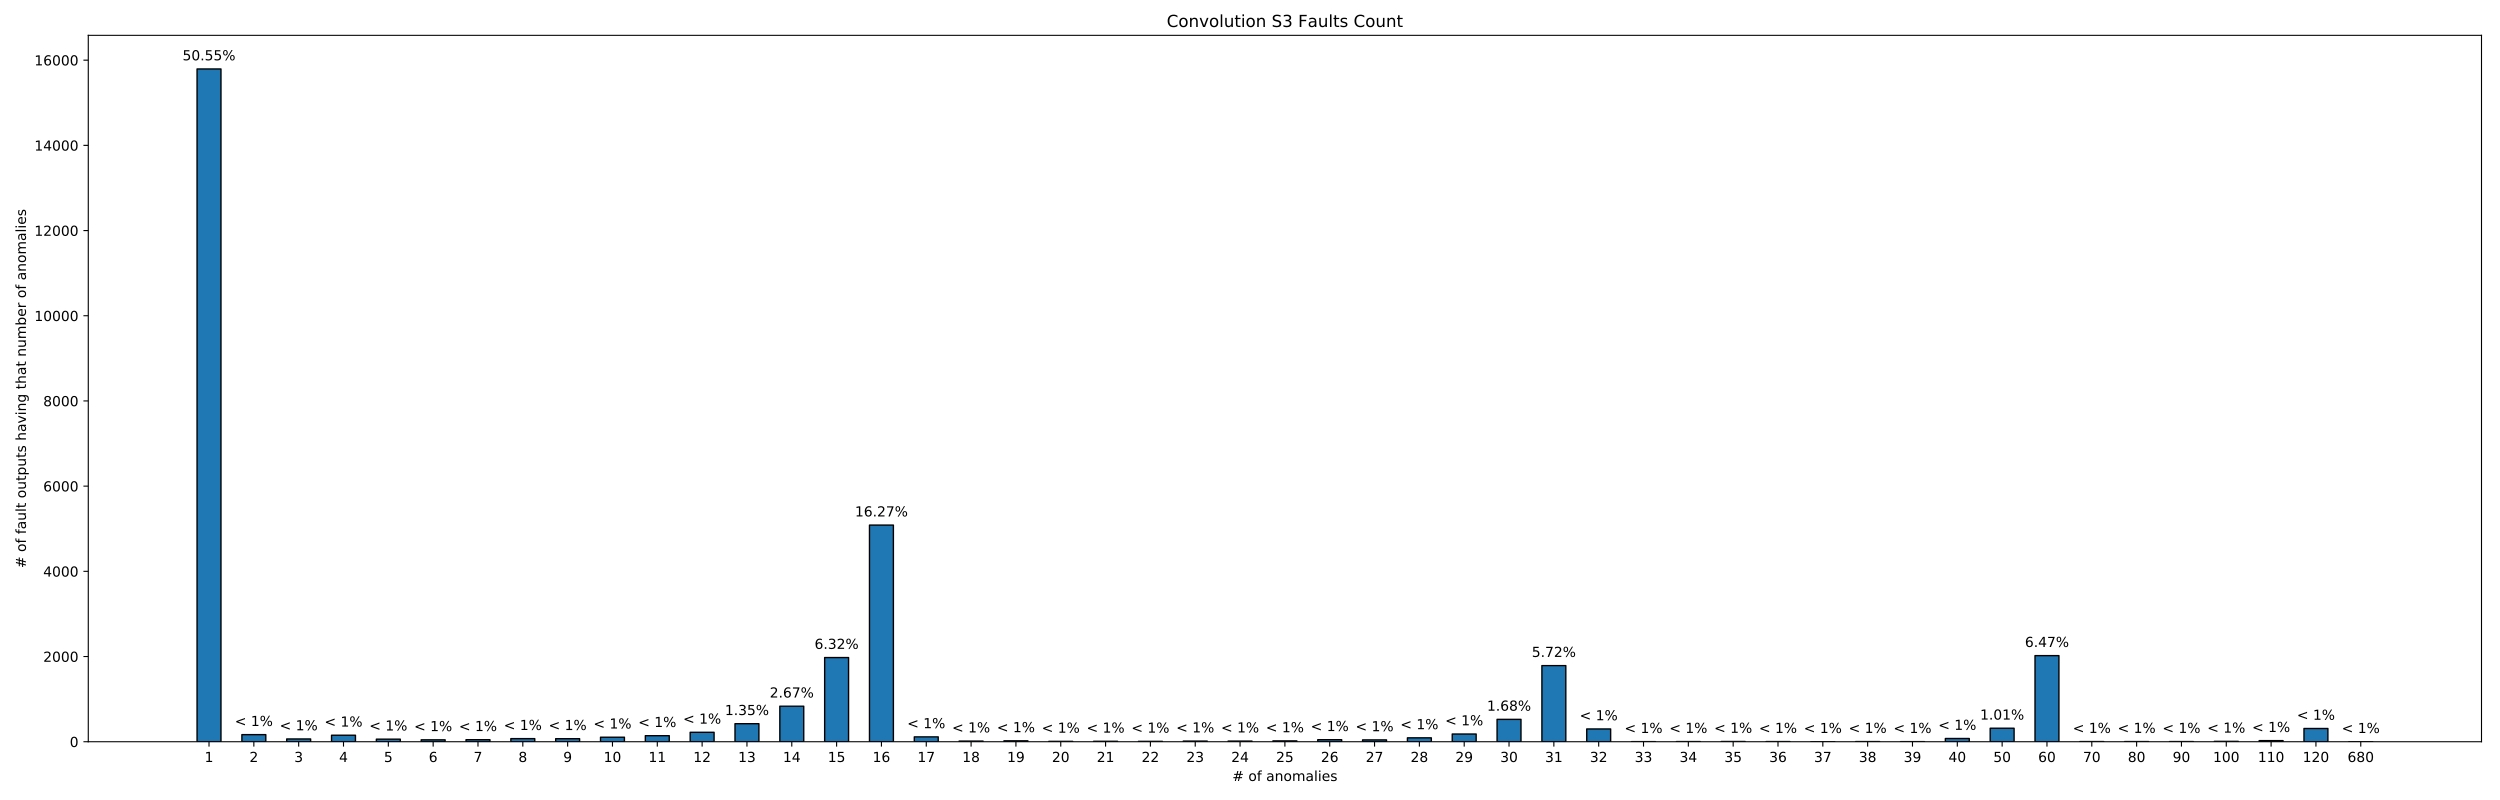 <?xml version="1.0" encoding="utf-8" standalone="no"?>
<!DOCTYPE svg PUBLIC "-//W3C//DTD SVG 1.1//EN"
  "http://www.w3.org/Graphics/SVG/1.1/DTD/svg11.dtd">
<!-- Created with matplotlib (http://matplotlib.org/) -->
<svg height="576pt" version="1.1" viewBox="0 0 1800 576" width="1800pt" xmlns="http://www.w3.org/2000/svg" xmlns:xlink="http://www.w3.org/1999/xlink">
 <defs>
  <style type="text/css">
*{stroke-linecap:butt;stroke-linejoin:round;}
  </style>
 </defs>
 <g id="figure_1">
  <g id="patch_1">
   <path d="M 0 576 
L 1800 576 
L 1800 0 
L 0 0 
z
" style="fill:#ffffff;"/>
  </g>
  <g id="axes_1">
   <g id="patch_2">
    <path d="M 63.56 534.04 
L 1786.68 534.04 
L 1786.68 25.44 
L 63.56 25.44 
z
" style="fill:#ffffff;"/>
   </g>
   <g id="patch_3">
    <path clip-path="url(#peb9bed2840)" d="M 141.884 534.04 
L 159.098 534.04 
L 159.098 49.659 
L 141.884 49.659 
z
" style="fill:#1f77b4;stroke:#000000;stroke-linejoin:miter;"/>
   </g>
   <g id="patch_4">
    <path clip-path="url(#peb9bed2840)" d="M 174.16 534.04 
L 191.374 534.04 
L 191.374 528.949 
L 174.16 528.949 
z
" style="fill:#1f77b4;stroke:#000000;stroke-linejoin:miter;"/>
   </g>
   <g id="patch_5">
    <path clip-path="url(#peb9bed2840)" d="M 206.436 534.04 
L 223.65 534.04 
L 223.65 532.046 
L 206.436 532.046 
z
" style="fill:#1f77b4;stroke:#000000;stroke-linejoin:miter;"/>
   </g>
   <g id="patch_6">
    <path clip-path="url(#peb9bed2840)" d="M 238.712 534.04 
L 255.926 534.04 
L 255.926 529.378 
L 238.712 529.378 
z
" style="fill:#1f77b4;stroke:#000000;stroke-linejoin:miter;"/>
   </g>
   <g id="patch_7">
    <path clip-path="url(#peb9bed2840)" d="M 270.989 534.04 
L 288.203 534.04 
L 288.203 532.2 
L 270.989 532.2 
z
" style="fill:#1f77b4;stroke:#000000;stroke-linejoin:miter;"/>
   </g>
   <g id="patch_8">
    <path clip-path="url(#peb9bed2840)" d="M 303.265 534.04 
L 320.479 534.04 
L 320.479 532.66 
L 303.265 532.66 
z
" style="fill:#1f77b4;stroke:#000000;stroke-linejoin:miter;"/>
   </g>
   <g id="patch_9">
    <path clip-path="url(#peb9bed2840)" d="M 335.541 534.04 
L 352.755 534.04 
L 352.755 532.598 
L 335.541 532.598 
z
" style="fill:#1f77b4;stroke:#000000;stroke-linejoin:miter;"/>
   </g>
   <g id="patch_10">
    <path clip-path="url(#peb9bed2840)" d="M 367.817 534.04 
L 385.031 534.04 
L 385.031 531.832 
L 367.817 531.832 
z
" style="fill:#1f77b4;stroke:#000000;stroke-linejoin:miter;"/>
   </g>
   <g id="patch_11">
    <path clip-path="url(#peb9bed2840)" d="M 400.093 534.04 
L 417.307 534.04 
L 417.307 531.862 
L 400.093 531.862 
z
" style="fill:#1f77b4;stroke:#000000;stroke-linejoin:miter;"/>
   </g>
   <g id="patch_12">
    <path clip-path="url(#peb9bed2840)" d="M 432.37 534.04 
L 449.584 534.04 
L 449.584 530.789 
L 432.37 530.789 
z
" style="fill:#1f77b4;stroke:#000000;stroke-linejoin:miter;"/>
   </g>
   <g id="patch_13">
    <path clip-path="url(#peb9bed2840)" d="M 464.646 534.04 
L 481.86 534.04 
L 481.86 529.685 
L 464.646 529.685 
z
" style="fill:#1f77b4;stroke:#000000;stroke-linejoin:miter;"/>
   </g>
   <g id="patch_14">
    <path clip-path="url(#peb9bed2840)" d="M 496.922 534.04 
L 514.136 534.04 
L 514.136 527.262 
L 496.922 527.262 
z
" style="fill:#1f77b4;stroke:#000000;stroke-linejoin:miter;"/>
   </g>
   <g id="patch_15">
    <path clip-path="url(#peb9bed2840)" d="M 529.198 534.04 
L 546.412 534.04 
L 546.412 521.066 
L 529.198 521.066 
z
" style="fill:#1f77b4;stroke:#000000;stroke-linejoin:miter;"/>
   </g>
   <g id="patch_16">
    <path clip-path="url(#peb9bed2840)" d="M 561.475 534.04 
L 578.689 534.04 
L 578.689 508.461 
L 561.475 508.461 
z
" style="fill:#1f77b4;stroke:#000000;stroke-linejoin:miter;"/>
   </g>
   <g id="patch_17">
    <path clip-path="url(#peb9bed2840)" d="M 593.751 534.04 
L 610.965 534.04 
L 610.965 473.435 
L 593.751 473.435 
z
" style="fill:#1f77b4;stroke:#000000;stroke-linejoin:miter;"/>
   </g>
   <g id="patch_18">
    <path clip-path="url(#peb9bed2840)" d="M 626.027 534.04 
L 643.241 534.04 
L 643.241 378.08 
L 626.027 378.08 
z
" style="fill:#1f77b4;stroke:#000000;stroke-linejoin:miter;"/>
   </g>
   <g id="patch_19">
    <path clip-path="url(#peb9bed2840)" d="M 658.303 534.04 
L 675.517 534.04 
L 675.517 530.544 
L 658.303 530.544 
z
" style="fill:#1f77b4;stroke:#000000;stroke-linejoin:miter;"/>
   </g>
   <g id="patch_20">
    <path clip-path="url(#peb9bed2840)" d="M 690.579 534.04 
L 707.793 534.04 
L 707.793 533.58 
L 690.579 533.58 
z
" style="fill:#1f77b4;stroke:#000000;stroke-linejoin:miter;"/>
   </g>
   <g id="patch_21">
    <path clip-path="url(#peb9bed2840)" d="M 722.856 534.04 
L 740.07 534.04 
L 740.07 533.396 
L 722.856 533.396 
z
" style="fill:#1f77b4;stroke:#000000;stroke-linejoin:miter;"/>
   </g>
   <g id="patch_22">
    <path clip-path="url(#peb9bed2840)" d="M 755.132 534.04 
L 772.346 534.04 
L 772.346 533.795 
L 755.132 533.795 
z
" style="fill:#1f77b4;stroke:#000000;stroke-linejoin:miter;"/>
   </g>
   <g id="patch_23">
    <path clip-path="url(#peb9bed2840)" d="M 787.408 534.04 
L 804.622 534.04 
L 804.622 533.733 
L 787.408 533.733 
z
" style="fill:#1f77b4;stroke:#000000;stroke-linejoin:miter;"/>
   </g>
   <g id="patch_24">
    <path clip-path="url(#peb9bed2840)" d="M 819.684 534.04 
L 836.898 534.04 
L 836.898 533.764 
L 819.684 533.764 
z
" style="fill:#1f77b4;stroke:#000000;stroke-linejoin:miter;"/>
   </g>
   <g id="patch_25">
    <path clip-path="url(#peb9bed2840)" d="M 851.961 534.04 
L 869.175 534.04 
L 869.175 533.58 
L 851.961 533.58 
z
" style="fill:#1f77b4;stroke:#000000;stroke-linejoin:miter;"/>
   </g>
   <g id="patch_26">
    <path clip-path="url(#peb9bed2840)" d="M 884.237 534.04 
L 901.451 534.04 
L 901.451 533.611 
L 884.237 533.611 
z
" style="fill:#1f77b4;stroke:#000000;stroke-linejoin:miter;"/>
   </g>
   <g id="patch_27">
    <path clip-path="url(#peb9bed2840)" d="M 916.513 534.04 
L 933.727 534.04 
L 933.727 533.457 
L 916.513 533.457 
z
" style="fill:#1f77b4;stroke:#000000;stroke-linejoin:miter;"/>
   </g>
   <g id="patch_28">
    <path clip-path="url(#peb9bed2840)" d="M 948.789 534.04 
L 966.003 534.04 
L 966.003 532.598 
L 948.789 532.598 
z
" style="fill:#1f77b4;stroke:#000000;stroke-linejoin:miter;"/>
   </g>
   <g id="patch_29">
    <path clip-path="url(#peb9bed2840)" d="M 981.065 534.04 
L 998.279 534.04 
L 998.279 532.721 
L 981.065 532.721 
z
" style="fill:#1f77b4;stroke:#000000;stroke-linejoin:miter;"/>
   </g>
   <g id="patch_30">
    <path clip-path="url(#peb9bed2840)" d="M 1013.342 534.04 
L 1030.556 534.04 
L 1030.556 531.249 
L 1013.342 531.249 
z
" style="fill:#1f77b4;stroke:#000000;stroke-linejoin:miter;"/>
   </g>
   <g id="patch_31">
    <path clip-path="url(#peb9bed2840)" d="M 1045.618 534.04 
L 1062.832 534.04 
L 1062.832 528.489 
L 1045.618 528.489 
z
" style="fill:#1f77b4;stroke:#000000;stroke-linejoin:miter;"/>
   </g>
   <g id="patch_32">
    <path clip-path="url(#peb9bed2840)" d="M 1077.894 534.04 
L 1095.108 534.04 
L 1095.108 517.938 
L 1077.894 517.938 
z
" style="fill:#1f77b4;stroke:#000000;stroke-linejoin:miter;"/>
   </g>
   <g id="patch_33">
    <path clip-path="url(#peb9bed2840)" d="M 1110.17 534.04 
L 1127.384 534.04 
L 1127.384 479.232 
L 1110.17 479.232 
z
" style="fill:#1f77b4;stroke:#000000;stroke-linejoin:miter;"/>
   </g>
   <g id="patch_34">
    <path clip-path="url(#peb9bed2840)" d="M 1142.447 534.04 
L 1159.661 534.04 
L 1159.661 524.839 
L 1142.447 524.839 
z
" style="fill:#1f77b4;stroke:#000000;stroke-linejoin:miter;"/>
   </g>
   <g id="patch_35">
    <path clip-path="url(#peb9bed2840)" d="M 1174.723 534.04 
L 1191.937 534.04 
L 1191.937 533.979 
L 1174.723 533.979 
z
" style="fill:#1f77b4;stroke:#000000;stroke-linejoin:miter;"/>
   </g>
   <g id="patch_36">
    <path clip-path="url(#peb9bed2840)" d="M 1206.999 534.04 
L 1224.213 534.04 
L 1224.213 533.948 
L 1206.999 533.948 
z
" style="fill:#1f77b4;stroke:#000000;stroke-linejoin:miter;"/>
   </g>
   <g id="patch_37">
    <path clip-path="url(#peb9bed2840)" d="M 1239.275 534.04 
L 1256.489 534.04 
L 1256.489 533.887 
L 1239.275 533.887 
z
" style="fill:#1f77b4;stroke:#000000;stroke-linejoin:miter;"/>
   </g>
   <g id="patch_38">
    <path clip-path="url(#peb9bed2840)" d="M 1271.551 534.04 
L 1288.765 534.04 
L 1288.765 533.948 
L 1271.551 533.948 
z
" style="fill:#1f77b4;stroke:#000000;stroke-linejoin:miter;"/>
   </g>
   <g id="patch_39">
    <path clip-path="url(#peb9bed2840)" d="M 1303.828 534.04 
L 1321.042 534.04 
L 1321.042 534.009 
L 1303.828 534.009 
z
" style="fill:#1f77b4;stroke:#000000;stroke-linejoin:miter;"/>
   </g>
   <g id="patch_40">
    <path clip-path="url(#peb9bed2840)" d="M 1336.104 534.04 
L 1353.318 534.04 
L 1353.318 533.917 
L 1336.104 533.917 
z
" style="fill:#1f77b4;stroke:#000000;stroke-linejoin:miter;"/>
   </g>
   <g id="patch_41">
    <path clip-path="url(#peb9bed2840)" d="M 1368.38 534.04 
L 1385.594 534.04 
L 1385.594 533.979 
L 1368.38 533.979 
z
" style="fill:#1f77b4;stroke:#000000;stroke-linejoin:miter;"/>
   </g>
   <g id="patch_42">
    <path clip-path="url(#peb9bed2840)" d="M 1400.656 534.04 
L 1417.87 534.04 
L 1417.87 531.74 
L 1400.656 531.74 
z
" style="fill:#1f77b4;stroke:#000000;stroke-linejoin:miter;"/>
   </g>
   <g id="patch_43">
    <path clip-path="url(#peb9bed2840)" d="M 1432.933 534.04 
L 1450.147 534.04 
L 1450.147 524.348 
L 1432.933 524.348 
z
" style="fill:#1f77b4;stroke:#000000;stroke-linejoin:miter;"/>
   </g>
   <g id="patch_44">
    <path clip-path="url(#peb9bed2840)" d="M 1465.209 534.04 
L 1482.423 534.04 
L 1482.423 472.055 
L 1465.209 472.055 
z
" style="fill:#1f77b4;stroke:#000000;stroke-linejoin:miter;"/>
   </g>
   <g id="patch_45">
    <path clip-path="url(#peb9bed2840)" d="M 1497.485 534.04 
L 1514.699 534.04 
L 1514.699 533.948 
L 1497.485 533.948 
z
" style="fill:#1f77b4;stroke:#000000;stroke-linejoin:miter;"/>
   </g>
   <g id="patch_46">
    <path clip-path="url(#peb9bed2840)" d="M 1529.761 534.04 
L 1546.975 534.04 
L 1546.975 533.917 
L 1529.761 533.917 
z
" style="fill:#1f77b4;stroke:#000000;stroke-linejoin:miter;"/>
   </g>
   <g id="patch_47">
    <path clip-path="url(#peb9bed2840)" d="M 1562.037 534.04 
L 1579.251 534.04 
L 1579.251 533.948 
L 1562.037 533.948 
z
" style="fill:#1f77b4;stroke:#000000;stroke-linejoin:miter;"/>
   </g>
   <g id="patch_48">
    <path clip-path="url(#peb9bed2840)" d="M 1594.314 534.04 
L 1611.528 534.04 
L 1611.528 533.764 
L 1594.314 533.764 
z
" style="fill:#1f77b4;stroke:#000000;stroke-linejoin:miter;"/>
   </g>
   <g id="patch_49">
    <path clip-path="url(#peb9bed2840)" d="M 1626.59 534.04 
L 1643.804 534.04 
L 1643.804 533.273 
L 1626.59 533.273 
z
" style="fill:#1f77b4;stroke:#000000;stroke-linejoin:miter;"/>
   </g>
   <g id="patch_50">
    <path clip-path="url(#peb9bed2840)" d="M 1658.866 534.04 
L 1676.08 534.04 
L 1676.08 524.501 
L 1658.866 524.501 
z
" style="fill:#1f77b4;stroke:#000000;stroke-linejoin:miter;"/>
   </g>
   <g id="patch_51">
    <path clip-path="url(#peb9bed2840)" d="M 1691.142 534.04 
L 1708.356 534.04 
L 1708.356 534.009 
L 1691.142 534.009 
z
" style="fill:#1f77b4;stroke:#000000;stroke-linejoin:miter;"/>
   </g>
   <g id="matplotlib.axis_1">
    <g id="xtick_1">
     <g id="line2d_1">
      <defs>
       <path d="M 0 0 
L 0 3.5 
" id="mf5fa6bcda4" style="stroke:#000000;stroke-width:0.8;"/>
      </defs>
      <g>
       <use style="stroke:#000000;stroke-width:0.8;" x="150.491" xlink:href="#mf5fa6bcda4" y="534.04"/>
      </g>
     </g>
     <g id="text_1">
      <!-- 1 -->
      <defs>
       <path d="M 12.406 8.297 
L 28.516 8.297 
L 28.516 63.922 
L 10.984 60.406 
L 10.984 69.391 
L 28.422 72.906 
L 38.281 72.906 
L 38.281 8.297 
L 54.391 8.297 
L 54.391 0 
L 12.406 0 
z
" id="DejaVuSans-31"/>
      </defs>
      <g transform="translate(147.309 548.638)scale(0.1 -0.1)">
       <use xlink:href="#DejaVuSans-31"/>
      </g>
     </g>
    </g>
    <g id="xtick_2">
     <g id="line2d_2">
      <g>
       <use style="stroke:#000000;stroke-width:0.8;" x="182.767" xlink:href="#mf5fa6bcda4" y="534.04"/>
      </g>
     </g>
     <g id="text_2">
      <!-- 2 -->
      <defs>
       <path d="M 19.188 8.297 
L 53.609 8.297 
L 53.609 0 
L 7.328 0 
L 7.328 8.297 
Q 12.938 14.109 22.625 23.891 
Q 32.328 33.688 34.812 36.531 
Q 39.547 41.844 41.422 45.531 
Q 43.312 49.219 43.312 52.781 
Q 43.312 58.594 39.234 62.25 
Q 35.156 65.922 28.609 65.922 
Q 23.969 65.922 18.812 64.312 
Q 13.672 62.703 7.812 59.422 
L 7.812 69.391 
Q 13.766 71.781 18.938 73 
Q 24.125 74.219 28.422 74.219 
Q 39.75 74.219 46.484 68.547 
Q 53.219 62.891 53.219 53.422 
Q 53.219 48.922 51.531 44.891 
Q 49.859 40.875 45.406 35.406 
Q 44.188 33.984 37.641 27.219 
Q 31.109 20.453 19.188 8.297 
z
" id="DejaVuSans-32"/>
      </defs>
      <g transform="translate(179.586 548.638)scale(0.1 -0.1)">
       <use xlink:href="#DejaVuSans-32"/>
      </g>
     </g>
    </g>
    <g id="xtick_3">
     <g id="line2d_3">
      <g>
       <use style="stroke:#000000;stroke-width:0.8;" x="215.043" xlink:href="#mf5fa6bcda4" y="534.04"/>
      </g>
     </g>
     <g id="text_3">
      <!-- 3 -->
      <defs>
       <path d="M 40.578 39.312 
Q 47.656 37.797 51.625 33 
Q 55.609 28.219 55.609 21.188 
Q 55.609 10.406 48.188 4.484 
Q 40.766 -1.422 27.094 -1.422 
Q 22.516 -1.422 17.656 -0.516 
Q 12.797 0.391 7.625 2.203 
L 7.625 11.719 
Q 11.719 9.328 16.594 8.109 
Q 21.484 6.891 26.812 6.891 
Q 36.078 6.891 40.938 10.547 
Q 45.797 14.203 45.797 21.188 
Q 45.797 27.641 41.281 31.266 
Q 36.766 34.906 28.719 34.906 
L 20.219 34.906 
L 20.219 43.016 
L 29.109 43.016 
Q 36.375 43.016 40.234 45.922 
Q 44.094 48.828 44.094 54.297 
Q 44.094 59.906 40.109 62.906 
Q 36.141 65.922 28.719 65.922 
Q 24.656 65.922 20.016 65.031 
Q 15.375 64.156 9.812 62.312 
L 9.812 71.094 
Q 15.438 72.656 20.344 73.438 
Q 25.25 74.219 29.594 74.219 
Q 40.828 74.219 47.359 69.109 
Q 53.906 64.016 53.906 55.328 
Q 53.906 49.266 50.438 45.094 
Q 46.969 40.922 40.578 39.312 
z
" id="DejaVuSans-33"/>
      </defs>
      <g transform="translate(211.862 548.638)scale(0.1 -0.1)">
       <use xlink:href="#DejaVuSans-33"/>
      </g>
     </g>
    </g>
    <g id="xtick_4">
     <g id="line2d_4">
      <g>
       <use style="stroke:#000000;stroke-width:0.8;" x="247.319" xlink:href="#mf5fa6bcda4" y="534.04"/>
      </g>
     </g>
     <g id="text_4">
      <!-- 4 -->
      <defs>
       <path d="M 37.797 64.312 
L 12.891 25.391 
L 37.797 25.391 
z
M 35.203 72.906 
L 47.609 72.906 
L 47.609 25.391 
L 58.016 25.391 
L 58.016 17.188 
L 47.609 17.188 
L 47.609 0 
L 37.797 0 
L 37.797 17.188 
L 4.891 17.188 
L 4.891 26.703 
z
" id="DejaVuSans-34"/>
      </defs>
      <g transform="translate(244.138 548.638)scale(0.1 -0.1)">
       <use xlink:href="#DejaVuSans-34"/>
      </g>
     </g>
    </g>
    <g id="xtick_5">
     <g id="line2d_5">
      <g>
       <use style="stroke:#000000;stroke-width:0.8;" x="279.596" xlink:href="#mf5fa6bcda4" y="534.04"/>
      </g>
     </g>
     <g id="text_5">
      <!-- 5 -->
      <defs>
       <path d="M 10.797 72.906 
L 49.516 72.906 
L 49.516 64.594 
L 19.828 64.594 
L 19.828 46.734 
Q 21.969 47.469 24.109 47.828 
Q 26.266 48.188 28.422 48.188 
Q 40.625 48.188 47.75 41.5 
Q 54.891 34.812 54.891 23.391 
Q 54.891 11.625 47.562 5.094 
Q 40.234 -1.422 26.906 -1.422 
Q 22.312 -1.422 17.547 -0.641 
Q 12.797 0.141 7.719 1.703 
L 7.719 11.625 
Q 12.109 9.234 16.797 8.062 
Q 21.484 6.891 26.703 6.891 
Q 35.156 6.891 40.078 11.328 
Q 45.016 15.766 45.016 23.391 
Q 45.016 31 40.078 35.438 
Q 35.156 39.891 26.703 39.891 
Q 22.75 39.891 18.812 39.016 
Q 14.891 38.141 10.797 36.281 
z
" id="DejaVuSans-35"/>
      </defs>
      <g transform="translate(276.414 548.638)scale(0.1 -0.1)">
       <use xlink:href="#DejaVuSans-35"/>
      </g>
     </g>
    </g>
    <g id="xtick_6">
     <g id="line2d_6">
      <g>
       <use style="stroke:#000000;stroke-width:0.8;" x="311.872" xlink:href="#mf5fa6bcda4" y="534.04"/>
      </g>
     </g>
     <g id="text_6">
      <!-- 6 -->
      <defs>
       <path d="M 33.016 40.375 
Q 26.375 40.375 22.484 35.828 
Q 18.609 31.297 18.609 23.391 
Q 18.609 15.531 22.484 10.953 
Q 26.375 6.391 33.016 6.391 
Q 39.656 6.391 43.531 10.953 
Q 47.406 15.531 47.406 23.391 
Q 47.406 31.297 43.531 35.828 
Q 39.656 40.375 33.016 40.375 
z
M 52.594 71.297 
L 52.594 62.312 
Q 48.875 64.062 45.094 64.984 
Q 41.312 65.922 37.594 65.922 
Q 27.828 65.922 22.672 59.328 
Q 17.531 52.734 16.797 39.406 
Q 19.672 43.656 24.016 45.922 
Q 28.375 48.188 33.594 48.188 
Q 44.578 48.188 50.953 41.516 
Q 57.328 34.859 57.328 23.391 
Q 57.328 12.156 50.688 5.359 
Q 44.047 -1.422 33.016 -1.422 
Q 20.359 -1.422 13.672 8.266 
Q 6.984 17.969 6.984 36.375 
Q 6.984 53.656 15.188 63.938 
Q 23.391 74.219 37.203 74.219 
Q 40.922 74.219 44.703 73.484 
Q 48.484 72.75 52.594 71.297 
z
" id="DejaVuSans-36"/>
      </defs>
      <g transform="translate(308.69 548.638)scale(0.1 -0.1)">
       <use xlink:href="#DejaVuSans-36"/>
      </g>
     </g>
    </g>
    <g id="xtick_7">
     <g id="line2d_7">
      <g>
       <use style="stroke:#000000;stroke-width:0.8;" x="344.148" xlink:href="#mf5fa6bcda4" y="534.04"/>
      </g>
     </g>
     <g id="text_7">
      <!-- 7 -->
      <defs>
       <path d="M 8.203 72.906 
L 55.078 72.906 
L 55.078 68.703 
L 28.609 0 
L 18.312 0 
L 43.219 64.594 
L 8.203 64.594 
z
" id="DejaVuSans-37"/>
      </defs>
      <g transform="translate(340.967 548.638)scale(0.1 -0.1)">
       <use xlink:href="#DejaVuSans-37"/>
      </g>
     </g>
    </g>
    <g id="xtick_8">
     <g id="line2d_8">
      <g>
       <use style="stroke:#000000;stroke-width:0.8;" x="376.424" xlink:href="#mf5fa6bcda4" y="534.04"/>
      </g>
     </g>
     <g id="text_8">
      <!-- 8 -->
      <defs>
       <path d="M 31.781 34.625 
Q 24.75 34.625 20.719 30.859 
Q 16.703 27.094 16.703 20.516 
Q 16.703 13.922 20.719 10.156 
Q 24.75 6.391 31.781 6.391 
Q 38.812 6.391 42.859 10.172 
Q 46.922 13.969 46.922 20.516 
Q 46.922 27.094 42.891 30.859 
Q 38.875 34.625 31.781 34.625 
z
M 21.922 38.812 
Q 15.578 40.375 12.031 44.719 
Q 8.5 49.078 8.5 55.328 
Q 8.5 64.062 14.719 69.141 
Q 20.953 74.219 31.781 74.219 
Q 42.672 74.219 48.875 69.141 
Q 55.078 64.062 55.078 55.328 
Q 55.078 49.078 51.531 44.719 
Q 48 40.375 41.703 38.812 
Q 48.828 37.156 52.797 32.312 
Q 56.781 27.484 56.781 20.516 
Q 56.781 9.906 50.312 4.234 
Q 43.844 -1.422 31.781 -1.422 
Q 19.734 -1.422 13.25 4.234 
Q 6.781 9.906 6.781 20.516 
Q 6.781 27.484 10.781 32.312 
Q 14.797 37.156 21.922 38.812 
z
M 18.312 54.391 
Q 18.312 48.734 21.844 45.562 
Q 25.391 42.391 31.781 42.391 
Q 38.141 42.391 41.719 45.562 
Q 45.312 48.734 45.312 54.391 
Q 45.312 60.062 41.719 63.234 
Q 38.141 66.406 31.781 66.406 
Q 25.391 66.406 21.844 63.234 
Q 18.312 60.062 18.312 54.391 
z
" id="DejaVuSans-38"/>
      </defs>
      <g transform="translate(373.243 548.638)scale(0.1 -0.1)">
       <use xlink:href="#DejaVuSans-38"/>
      </g>
     </g>
    </g>
    <g id="xtick_9">
     <g id="line2d_9">
      <g>
       <use style="stroke:#000000;stroke-width:0.8;" x="408.7" xlink:href="#mf5fa6bcda4" y="534.04"/>
      </g>
     </g>
     <g id="text_9">
      <!-- 9 -->
      <defs>
       <path d="M 10.984 1.516 
L 10.984 10.5 
Q 14.703 8.734 18.5 7.812 
Q 22.312 6.891 25.984 6.891 
Q 35.75 6.891 40.891 13.453 
Q 46.047 20.016 46.781 33.406 
Q 43.953 29.203 39.594 26.953 
Q 35.25 24.703 29.984 24.703 
Q 19.047 24.703 12.672 31.312 
Q 6.297 37.938 6.297 49.422 
Q 6.297 60.641 12.938 67.422 
Q 19.578 74.219 30.609 74.219 
Q 43.266 74.219 49.922 64.516 
Q 56.594 54.828 56.594 36.375 
Q 56.594 19.141 48.406 8.859 
Q 40.234 -1.422 26.422 -1.422 
Q 22.703 -1.422 18.891 -0.688 
Q 15.094 0.047 10.984 1.516 
z
M 30.609 32.422 
Q 37.25 32.422 41.125 36.953 
Q 45.016 41.5 45.016 49.422 
Q 45.016 57.281 41.125 61.844 
Q 37.25 66.406 30.609 66.406 
Q 23.969 66.406 20.094 61.844 
Q 16.219 57.281 16.219 49.422 
Q 16.219 41.5 20.094 36.953 
Q 23.969 32.422 30.609 32.422 
z
" id="DejaVuSans-39"/>
      </defs>
      <g transform="translate(405.519 548.638)scale(0.1 -0.1)">
       <use xlink:href="#DejaVuSans-39"/>
      </g>
     </g>
    </g>
    <g id="xtick_10">
     <g id="line2d_10">
      <g>
       <use style="stroke:#000000;stroke-width:0.8;" x="440.977" xlink:href="#mf5fa6bcda4" y="534.04"/>
      </g>
     </g>
     <g id="text_10">
      <!-- 10 -->
      <defs>
       <path d="M 31.781 66.406 
Q 24.172 66.406 20.328 58.906 
Q 16.5 51.422 16.5 36.375 
Q 16.5 21.391 20.328 13.891 
Q 24.172 6.391 31.781 6.391 
Q 39.453 6.391 43.281 13.891 
Q 47.125 21.391 47.125 36.375 
Q 47.125 51.422 43.281 58.906 
Q 39.453 66.406 31.781 66.406 
z
M 31.781 74.219 
Q 44.047 74.219 50.516 64.516 
Q 56.984 54.828 56.984 36.375 
Q 56.984 17.969 50.516 8.266 
Q 44.047 -1.422 31.781 -1.422 
Q 19.531 -1.422 13.062 8.266 
Q 6.594 17.969 6.594 36.375 
Q 6.594 54.828 13.062 64.516 
Q 19.531 74.219 31.781 74.219 
z
" id="DejaVuSans-30"/>
      </defs>
      <g transform="translate(434.614 548.638)scale(0.1 -0.1)">
       <use xlink:href="#DejaVuSans-31"/>
       <use x="63.623" xlink:href="#DejaVuSans-30"/>
      </g>
     </g>
    </g>
    <g id="xtick_11">
     <g id="line2d_11">
      <g>
       <use style="stroke:#000000;stroke-width:0.8;" x="473.253" xlink:href="#mf5fa6bcda4" y="534.04"/>
      </g>
     </g>
     <g id="text_11">
      <!-- 11 -->
      <g transform="translate(466.89 548.638)scale(0.1 -0.1)">
       <use xlink:href="#DejaVuSans-31"/>
       <use x="63.623" xlink:href="#DejaVuSans-31"/>
      </g>
     </g>
    </g>
    <g id="xtick_12">
     <g id="line2d_12">
      <g>
       <use style="stroke:#000000;stroke-width:0.8;" x="505.529" xlink:href="#mf5fa6bcda4" y="534.04"/>
      </g>
     </g>
     <g id="text_12">
      <!-- 12 -->
      <g transform="translate(499.167 548.638)scale(0.1 -0.1)">
       <use xlink:href="#DejaVuSans-31"/>
       <use x="63.623" xlink:href="#DejaVuSans-32"/>
      </g>
     </g>
    </g>
    <g id="xtick_13">
     <g id="line2d_13">
      <g>
       <use style="stroke:#000000;stroke-width:0.8;" x="537.805" xlink:href="#mf5fa6bcda4" y="534.04"/>
      </g>
     </g>
     <g id="text_13">
      <!-- 13 -->
      <g transform="translate(531.443 548.638)scale(0.1 -0.1)">
       <use xlink:href="#DejaVuSans-31"/>
       <use x="63.623" xlink:href="#DejaVuSans-33"/>
      </g>
     </g>
    </g>
    <g id="xtick_14">
     <g id="line2d_14">
      <g>
       <use style="stroke:#000000;stroke-width:0.8;" x="570.082" xlink:href="#mf5fa6bcda4" y="534.04"/>
      </g>
     </g>
     <g id="text_14">
      <!-- 14 -->
      <g transform="translate(563.719 548.638)scale(0.1 -0.1)">
       <use xlink:href="#DejaVuSans-31"/>
       <use x="63.623" xlink:href="#DejaVuSans-34"/>
      </g>
     </g>
    </g>
    <g id="xtick_15">
     <g id="line2d_15">
      <g>
       <use style="stroke:#000000;stroke-width:0.8;" x="602.358" xlink:href="#mf5fa6bcda4" y="534.04"/>
      </g>
     </g>
     <g id="text_15">
      <!-- 15 -->
      <g transform="translate(595.995 548.638)scale(0.1 -0.1)">
       <use xlink:href="#DejaVuSans-31"/>
       <use x="63.623" xlink:href="#DejaVuSans-35"/>
      </g>
     </g>
    </g>
    <g id="xtick_16">
     <g id="line2d_16">
      <g>
       <use style="stroke:#000000;stroke-width:0.8;" x="634.634" xlink:href="#mf5fa6bcda4" y="534.04"/>
      </g>
     </g>
     <g id="text_16">
      <!-- 16 -->
      <g transform="translate(628.271 548.638)scale(0.1 -0.1)">
       <use xlink:href="#DejaVuSans-31"/>
       <use x="63.623" xlink:href="#DejaVuSans-36"/>
      </g>
     </g>
    </g>
    <g id="xtick_17">
     <g id="line2d_17">
      <g>
       <use style="stroke:#000000;stroke-width:0.8;" x="666.91" xlink:href="#mf5fa6bcda4" y="534.04"/>
      </g>
     </g>
     <g id="text_17">
      <!-- 17 -->
      <g transform="translate(660.548 548.638)scale(0.1 -0.1)">
       <use xlink:href="#DejaVuSans-31"/>
       <use x="63.623" xlink:href="#DejaVuSans-37"/>
      </g>
     </g>
    </g>
    <g id="xtick_18">
     <g id="line2d_18">
      <g>
       <use style="stroke:#000000;stroke-width:0.8;" x="699.186" xlink:href="#mf5fa6bcda4" y="534.04"/>
      </g>
     </g>
     <g id="text_18">
      <!-- 18 -->
      <g transform="translate(692.824 548.638)scale(0.1 -0.1)">
       <use xlink:href="#DejaVuSans-31"/>
       <use x="63.623" xlink:href="#DejaVuSans-38"/>
      </g>
     </g>
    </g>
    <g id="xtick_19">
     <g id="line2d_19">
      <g>
       <use style="stroke:#000000;stroke-width:0.8;" x="731.463" xlink:href="#mf5fa6bcda4" y="534.04"/>
      </g>
     </g>
     <g id="text_19">
      <!-- 19 -->
      <g transform="translate(725.1 548.638)scale(0.1 -0.1)">
       <use xlink:href="#DejaVuSans-31"/>
       <use x="63.623" xlink:href="#DejaVuSans-39"/>
      </g>
     </g>
    </g>
    <g id="xtick_20">
     <g id="line2d_20">
      <g>
       <use style="stroke:#000000;stroke-width:0.8;" x="763.739" xlink:href="#mf5fa6bcda4" y="534.04"/>
      </g>
     </g>
     <g id="text_20">
      <!-- 20 -->
      <g transform="translate(757.376 548.638)scale(0.1 -0.1)">
       <use xlink:href="#DejaVuSans-32"/>
       <use x="63.623" xlink:href="#DejaVuSans-30"/>
      </g>
     </g>
    </g>
    <g id="xtick_21">
     <g id="line2d_21">
      <g>
       <use style="stroke:#000000;stroke-width:0.8;" x="796.015" xlink:href="#mf5fa6bcda4" y="534.04"/>
      </g>
     </g>
     <g id="text_21">
      <!-- 21 -->
      <g transform="translate(789.653 548.638)scale(0.1 -0.1)">
       <use xlink:href="#DejaVuSans-32"/>
       <use x="63.623" xlink:href="#DejaVuSans-31"/>
      </g>
     </g>
    </g>
    <g id="xtick_22">
     <g id="line2d_22">
      <g>
       <use style="stroke:#000000;stroke-width:0.8;" x="828.291" xlink:href="#mf5fa6bcda4" y="534.04"/>
      </g>
     </g>
     <g id="text_22">
      <!-- 22 -->
      <g transform="translate(821.929 548.638)scale(0.1 -0.1)">
       <use xlink:href="#DejaVuSans-32"/>
       <use x="63.623" xlink:href="#DejaVuSans-32"/>
      </g>
     </g>
    </g>
    <g id="xtick_23">
     <g id="line2d_23">
      <g>
       <use style="stroke:#000000;stroke-width:0.8;" x="860.568" xlink:href="#mf5fa6bcda4" y="534.04"/>
      </g>
     </g>
     <g id="text_23">
      <!-- 23 -->
      <g transform="translate(854.205 548.638)scale(0.1 -0.1)">
       <use xlink:href="#DejaVuSans-32"/>
       <use x="63.623" xlink:href="#DejaVuSans-33"/>
      </g>
     </g>
    </g>
    <g id="xtick_24">
     <g id="line2d_24">
      <g>
       <use style="stroke:#000000;stroke-width:0.8;" x="892.844" xlink:href="#mf5fa6bcda4" y="534.04"/>
      </g>
     </g>
     <g id="text_24">
      <!-- 24 -->
      <g transform="translate(886.481 548.638)scale(0.1 -0.1)">
       <use xlink:href="#DejaVuSans-32"/>
       <use x="63.623" xlink:href="#DejaVuSans-34"/>
      </g>
     </g>
    </g>
    <g id="xtick_25">
     <g id="line2d_25">
      <g>
       <use style="stroke:#000000;stroke-width:0.8;" x="925.12" xlink:href="#mf5fa6bcda4" y="534.04"/>
      </g>
     </g>
     <g id="text_25">
      <!-- 25 -->
      <g transform="translate(918.758 548.638)scale(0.1 -0.1)">
       <use xlink:href="#DejaVuSans-32"/>
       <use x="63.623" xlink:href="#DejaVuSans-35"/>
      </g>
     </g>
    </g>
    <g id="xtick_26">
     <g id="line2d_26">
      <g>
       <use style="stroke:#000000;stroke-width:0.8;" x="957.396" xlink:href="#mf5fa6bcda4" y="534.04"/>
      </g>
     </g>
     <g id="text_26">
      <!-- 26 -->
      <g transform="translate(951.034 548.638)scale(0.1 -0.1)">
       <use xlink:href="#DejaVuSans-32"/>
       <use x="63.623" xlink:href="#DejaVuSans-36"/>
      </g>
     </g>
    </g>
    <g id="xtick_27">
     <g id="line2d_27">
      <g>
       <use style="stroke:#000000;stroke-width:0.8;" x="989.672" xlink:href="#mf5fa6bcda4" y="534.04"/>
      </g>
     </g>
     <g id="text_27">
      <!-- 27 -->
      <g transform="translate(983.31 548.638)scale(0.1 -0.1)">
       <use xlink:href="#DejaVuSans-32"/>
       <use x="63.623" xlink:href="#DejaVuSans-37"/>
      </g>
     </g>
    </g>
    <g id="xtick_28">
     <g id="line2d_28">
      <g>
       <use style="stroke:#000000;stroke-width:0.8;" x="1021.949" xlink:href="#mf5fa6bcda4" y="534.04"/>
      </g>
     </g>
     <g id="text_28">
      <!-- 28 -->
      <g transform="translate(1015.586 548.638)scale(0.1 -0.1)">
       <use xlink:href="#DejaVuSans-32"/>
       <use x="63.623" xlink:href="#DejaVuSans-38"/>
      </g>
     </g>
    </g>
    <g id="xtick_29">
     <g id="line2d_29">
      <g>
       <use style="stroke:#000000;stroke-width:0.8;" x="1054.225" xlink:href="#mf5fa6bcda4" y="534.04"/>
      </g>
     </g>
     <g id="text_29">
      <!-- 29 -->
      <g transform="translate(1047.862 548.638)scale(0.1 -0.1)">
       <use xlink:href="#DejaVuSans-32"/>
       <use x="63.623" xlink:href="#DejaVuSans-39"/>
      </g>
     </g>
    </g>
    <g id="xtick_30">
     <g id="line2d_30">
      <g>
       <use style="stroke:#000000;stroke-width:0.8;" x="1086.501" xlink:href="#mf5fa6bcda4" y="534.04"/>
      </g>
     </g>
     <g id="text_30">
      <!-- 30 -->
      <g transform="translate(1080.139 548.638)scale(0.1 -0.1)">
       <use xlink:href="#DejaVuSans-33"/>
       <use x="63.623" xlink:href="#DejaVuSans-30"/>
      </g>
     </g>
    </g>
    <g id="xtick_31">
     <g id="line2d_31">
      <g>
       <use style="stroke:#000000;stroke-width:0.8;" x="1118.777" xlink:href="#mf5fa6bcda4" y="534.04"/>
      </g>
     </g>
     <g id="text_31">
      <!-- 31 -->
      <g transform="translate(1112.415 548.638)scale(0.1 -0.1)">
       <use xlink:href="#DejaVuSans-33"/>
       <use x="63.623" xlink:href="#DejaVuSans-31"/>
      </g>
     </g>
    </g>
    <g id="xtick_32">
     <g id="line2d_32">
      <g>
       <use style="stroke:#000000;stroke-width:0.8;" x="1151.054" xlink:href="#mf5fa6bcda4" y="534.04"/>
      </g>
     </g>
     <g id="text_32">
      <!-- 32 -->
      <g transform="translate(1144.691 548.638)scale(0.1 -0.1)">
       <use xlink:href="#DejaVuSans-33"/>
       <use x="63.623" xlink:href="#DejaVuSans-32"/>
      </g>
     </g>
    </g>
    <g id="xtick_33">
     <g id="line2d_33">
      <g>
       <use style="stroke:#000000;stroke-width:0.8;" x="1183.33" xlink:href="#mf5fa6bcda4" y="534.04"/>
      </g>
     </g>
     <g id="text_33">
      <!-- 33 -->
      <g transform="translate(1176.967 548.638)scale(0.1 -0.1)">
       <use xlink:href="#DejaVuSans-33"/>
       <use x="63.623" xlink:href="#DejaVuSans-33"/>
      </g>
     </g>
    </g>
    <g id="xtick_34">
     <g id="line2d_34">
      <g>
       <use style="stroke:#000000;stroke-width:0.8;" x="1215.606" xlink:href="#mf5fa6bcda4" y="534.04"/>
      </g>
     </g>
     <g id="text_34">
      <!-- 34 -->
      <g transform="translate(1209.244 548.638)scale(0.1 -0.1)">
       <use xlink:href="#DejaVuSans-33"/>
       <use x="63.623" xlink:href="#DejaVuSans-34"/>
      </g>
     </g>
    </g>
    <g id="xtick_35">
     <g id="line2d_35">
      <g>
       <use style="stroke:#000000;stroke-width:0.8;" x="1247.882" xlink:href="#mf5fa6bcda4" y="534.04"/>
      </g>
     </g>
     <g id="text_35">
      <!-- 35 -->
      <g transform="translate(1241.52 548.638)scale(0.1 -0.1)">
       <use xlink:href="#DejaVuSans-33"/>
       <use x="63.623" xlink:href="#DejaVuSans-35"/>
      </g>
     </g>
    </g>
    <g id="xtick_36">
     <g id="line2d_36">
      <g>
       <use style="stroke:#000000;stroke-width:0.8;" x="1280.158" xlink:href="#mf5fa6bcda4" y="534.04"/>
      </g>
     </g>
     <g id="text_36">
      <!-- 36 -->
      <g transform="translate(1273.796 548.638)scale(0.1 -0.1)">
       <use xlink:href="#DejaVuSans-33"/>
       <use x="63.623" xlink:href="#DejaVuSans-36"/>
      </g>
     </g>
    </g>
    <g id="xtick_37">
     <g id="line2d_37">
      <g>
       <use style="stroke:#000000;stroke-width:0.8;" x="1312.435" xlink:href="#mf5fa6bcda4" y="534.04"/>
      </g>
     </g>
     <g id="text_37">
      <!-- 37 -->
      <g transform="translate(1306.072 548.638)scale(0.1 -0.1)">
       <use xlink:href="#DejaVuSans-33"/>
       <use x="63.623" xlink:href="#DejaVuSans-37"/>
      </g>
     </g>
    </g>
    <g id="xtick_38">
     <g id="line2d_38">
      <g>
       <use style="stroke:#000000;stroke-width:0.8;" x="1344.711" xlink:href="#mf5fa6bcda4" y="534.04"/>
      </g>
     </g>
     <g id="text_38">
      <!-- 38 -->
      <g transform="translate(1338.348 548.638)scale(0.1 -0.1)">
       <use xlink:href="#DejaVuSans-33"/>
       <use x="63.623" xlink:href="#DejaVuSans-38"/>
      </g>
     </g>
    </g>
    <g id="xtick_39">
     <g id="line2d_39">
      <g>
       <use style="stroke:#000000;stroke-width:0.8;" x="1376.987" xlink:href="#mf5fa6bcda4" y="534.04"/>
      </g>
     </g>
     <g id="text_39">
      <!-- 39 -->
      <g transform="translate(1370.625 548.638)scale(0.1 -0.1)">
       <use xlink:href="#DejaVuSans-33"/>
       <use x="63.623" xlink:href="#DejaVuSans-39"/>
      </g>
     </g>
    </g>
    <g id="xtick_40">
     <g id="line2d_40">
      <g>
       <use style="stroke:#000000;stroke-width:0.8;" x="1409.263" xlink:href="#mf5fa6bcda4" y="534.04"/>
      </g>
     </g>
     <g id="text_40">
      <!-- 40 -->
      <g transform="translate(1402.901 548.638)scale(0.1 -0.1)">
       <use xlink:href="#DejaVuSans-34"/>
       <use x="63.623" xlink:href="#DejaVuSans-30"/>
      </g>
     </g>
    </g>
    <g id="xtick_41">
     <g id="line2d_41">
      <g>
       <use style="stroke:#000000;stroke-width:0.8;" x="1441.54" xlink:href="#mf5fa6bcda4" y="534.04"/>
      </g>
     </g>
     <g id="text_41">
      <!-- 50 -->
      <g transform="translate(1435.177 548.638)scale(0.1 -0.1)">
       <use xlink:href="#DejaVuSans-35"/>
       <use x="63.623" xlink:href="#DejaVuSans-30"/>
      </g>
     </g>
    </g>
    <g id="xtick_42">
     <g id="line2d_42">
      <g>
       <use style="stroke:#000000;stroke-width:0.8;" x="1473.816" xlink:href="#mf5fa6bcda4" y="534.04"/>
      </g>
     </g>
     <g id="text_42">
      <!-- 60 -->
      <g transform="translate(1467.453 548.638)scale(0.1 -0.1)">
       <use xlink:href="#DejaVuSans-36"/>
       <use x="63.623" xlink:href="#DejaVuSans-30"/>
      </g>
     </g>
    </g>
    <g id="xtick_43">
     <g id="line2d_43">
      <g>
       <use style="stroke:#000000;stroke-width:0.8;" x="1506.092" xlink:href="#mf5fa6bcda4" y="534.04"/>
      </g>
     </g>
     <g id="text_43">
      <!-- 70 -->
      <g transform="translate(1499.73 548.638)scale(0.1 -0.1)">
       <use xlink:href="#DejaVuSans-37"/>
       <use x="63.623" xlink:href="#DejaVuSans-30"/>
      </g>
     </g>
    </g>
    <g id="xtick_44">
     <g id="line2d_44">
      <g>
       <use style="stroke:#000000;stroke-width:0.8;" x="1538.368" xlink:href="#mf5fa6bcda4" y="534.04"/>
      </g>
     </g>
     <g id="text_44">
      <!-- 80 -->
      <g transform="translate(1532.006 548.638)scale(0.1 -0.1)">
       <use xlink:href="#DejaVuSans-38"/>
       <use x="63.623" xlink:href="#DejaVuSans-30"/>
      </g>
     </g>
    </g>
    <g id="xtick_45">
     <g id="line2d_45">
      <g>
       <use style="stroke:#000000;stroke-width:0.8;" x="1570.644" xlink:href="#mf5fa6bcda4" y="534.04"/>
      </g>
     </g>
     <g id="text_45">
      <!-- 90 -->
      <g transform="translate(1564.282 548.638)scale(0.1 -0.1)">
       <use xlink:href="#DejaVuSans-39"/>
       <use x="63.623" xlink:href="#DejaVuSans-30"/>
      </g>
     </g>
    </g>
    <g id="xtick_46">
     <g id="line2d_46">
      <g>
       <use style="stroke:#000000;stroke-width:0.8;" x="1602.921" xlink:href="#mf5fa6bcda4" y="534.04"/>
      </g>
     </g>
     <g id="text_46">
      <!-- 100 -->
      <g transform="translate(1593.377 548.638)scale(0.1 -0.1)">
       <use xlink:href="#DejaVuSans-31"/>
       <use x="63.623" xlink:href="#DejaVuSans-30"/>
       <use x="127.246" xlink:href="#DejaVuSans-30"/>
      </g>
     </g>
    </g>
    <g id="xtick_47">
     <g id="line2d_47">
      <g>
       <use style="stroke:#000000;stroke-width:0.8;" x="1635.197" xlink:href="#mf5fa6bcda4" y="534.04"/>
      </g>
     </g>
     <g id="text_47">
      <!-- 110 -->
      <g transform="translate(1625.653 548.638)scale(0.1 -0.1)">
       <use xlink:href="#DejaVuSans-31"/>
       <use x="63.623" xlink:href="#DejaVuSans-31"/>
       <use x="127.246" xlink:href="#DejaVuSans-30"/>
      </g>
     </g>
    </g>
    <g id="xtick_48">
     <g id="line2d_48">
      <g>
       <use style="stroke:#000000;stroke-width:0.8;" x="1667.473" xlink:href="#mf5fa6bcda4" y="534.04"/>
      </g>
     </g>
     <g id="text_48">
      <!-- 120 -->
      <g transform="translate(1657.929 548.638)scale(0.1 -0.1)">
       <use xlink:href="#DejaVuSans-31"/>
       <use x="63.623" xlink:href="#DejaVuSans-32"/>
       <use x="127.246" xlink:href="#DejaVuSans-30"/>
      </g>
     </g>
    </g>
    <g id="xtick_49">
     <g id="line2d_49">
      <g>
       <use style="stroke:#000000;stroke-width:0.8;" x="1699.749" xlink:href="#mf5fa6bcda4" y="534.04"/>
      </g>
     </g>
     <g id="text_49">
      <!-- 680 -->
      <g transform="translate(1690.206 548.638)scale(0.1 -0.1)">
       <use xlink:href="#DejaVuSans-36"/>
       <use x="63.623" xlink:href="#DejaVuSans-38"/>
       <use x="127.246" xlink:href="#DejaVuSans-30"/>
      </g>
     </g>
    </g>
    <g id="text_50">
     <!-- # of anomalies -->
     <defs>
      <path d="M 51.125 44 
L 36.922 44 
L 32.812 27.688 
L 47.125 27.688 
z
M 43.797 71.781 
L 38.719 51.516 
L 52.984 51.516 
L 58.109 71.781 
L 65.922 71.781 
L 60.891 51.516 
L 76.125 51.516 
L 76.125 44 
L 58.984 44 
L 54.984 27.688 
L 70.516 27.688 
L 70.516 20.219 
L 53.078 20.219 
L 48 0 
L 40.188 0 
L 45.219 20.219 
L 30.906 20.219 
L 25.875 0 
L 18.016 0 
L 23.094 20.219 
L 7.719 20.219 
L 7.719 27.688 
L 24.906 27.688 
L 29 44 
L 13.281 44 
L 13.281 51.516 
L 30.906 51.516 
L 35.891 71.781 
z
" id="DejaVuSans-23"/>
      <path id="DejaVuSans-20"/>
      <path d="M 30.609 48.391 
Q 23.391 48.391 19.188 42.75 
Q 14.984 37.109 14.984 27.297 
Q 14.984 17.484 19.156 11.844 
Q 23.344 6.203 30.609 6.203 
Q 37.797 6.203 41.984 11.859 
Q 46.188 17.531 46.188 27.297 
Q 46.188 37.016 41.984 42.703 
Q 37.797 48.391 30.609 48.391 
z
M 30.609 56 
Q 42.328 56 49.016 48.375 
Q 55.719 40.766 55.719 27.297 
Q 55.719 13.875 49.016 6.219 
Q 42.328 -1.422 30.609 -1.422 
Q 18.844 -1.422 12.172 6.219 
Q 5.516 13.875 5.516 27.297 
Q 5.516 40.766 12.172 48.375 
Q 18.844 56 30.609 56 
z
" id="DejaVuSans-6f"/>
      <path d="M 37.109 75.984 
L 37.109 68.5 
L 28.516 68.5 
Q 23.688 68.5 21.797 66.547 
Q 19.922 64.594 19.922 59.516 
L 19.922 54.688 
L 34.719 54.688 
L 34.719 47.703 
L 19.922 47.703 
L 19.922 0 
L 10.891 0 
L 10.891 47.703 
L 2.297 47.703 
L 2.297 54.688 
L 10.891 54.688 
L 10.891 58.5 
Q 10.891 67.625 15.141 71.797 
Q 19.391 75.984 28.609 75.984 
z
" id="DejaVuSans-66"/>
      <path d="M 34.281 27.484 
Q 23.391 27.484 19.188 25 
Q 14.984 22.516 14.984 16.5 
Q 14.984 11.719 18.141 8.906 
Q 21.297 6.109 26.703 6.109 
Q 34.188 6.109 38.703 11.406 
Q 43.219 16.703 43.219 25.484 
L 43.219 27.484 
z
M 52.203 31.203 
L 52.203 0 
L 43.219 0 
L 43.219 8.297 
Q 40.141 3.328 35.547 0.953 
Q 30.953 -1.422 24.312 -1.422 
Q 15.922 -1.422 10.953 3.297 
Q 6 8.016 6 15.922 
Q 6 25.141 12.172 29.828 
Q 18.359 34.516 30.609 34.516 
L 43.219 34.516 
L 43.219 35.406 
Q 43.219 41.609 39.141 45 
Q 35.062 48.391 27.688 48.391 
Q 23 48.391 18.547 47.266 
Q 14.109 46.141 10.016 43.891 
L 10.016 52.203 
Q 14.938 54.109 19.578 55.047 
Q 24.219 56 28.609 56 
Q 40.484 56 46.344 49.844 
Q 52.203 43.703 52.203 31.203 
z
" id="DejaVuSans-61"/>
      <path d="M 54.891 33.016 
L 54.891 0 
L 45.906 0 
L 45.906 32.719 
Q 45.906 40.484 42.875 44.328 
Q 39.844 48.188 33.797 48.188 
Q 26.516 48.188 22.312 43.547 
Q 18.109 38.922 18.109 30.906 
L 18.109 0 
L 9.078 0 
L 9.078 54.688 
L 18.109 54.688 
L 18.109 46.188 
Q 21.344 51.125 25.703 53.562 
Q 30.078 56 35.797 56 
Q 45.219 56 50.047 50.172 
Q 54.891 44.344 54.891 33.016 
z
" id="DejaVuSans-6e"/>
      <path d="M 52 44.188 
Q 55.375 50.25 60.062 53.125 
Q 64.75 56 71.094 56 
Q 79.641 56 84.281 50.016 
Q 88.922 44.047 88.922 33.016 
L 88.922 0 
L 79.891 0 
L 79.891 32.719 
Q 79.891 40.578 77.094 44.375 
Q 74.312 48.188 68.609 48.188 
Q 61.625 48.188 57.562 43.547 
Q 53.516 38.922 53.516 30.906 
L 53.516 0 
L 44.484 0 
L 44.484 32.719 
Q 44.484 40.625 41.703 44.406 
Q 38.922 48.188 33.109 48.188 
Q 26.219 48.188 22.156 43.531 
Q 18.109 38.875 18.109 30.906 
L 18.109 0 
L 9.078 0 
L 9.078 54.688 
L 18.109 54.688 
L 18.109 46.188 
Q 21.188 51.219 25.484 53.609 
Q 29.781 56 35.688 56 
Q 41.656 56 45.828 52.969 
Q 50 49.953 52 44.188 
z
" id="DejaVuSans-6d"/>
      <path d="M 9.422 75.984 
L 18.406 75.984 
L 18.406 0 
L 9.422 0 
z
" id="DejaVuSans-6c"/>
      <path d="M 9.422 54.688 
L 18.406 54.688 
L 18.406 0 
L 9.422 0 
z
M 9.422 75.984 
L 18.406 75.984 
L 18.406 64.594 
L 9.422 64.594 
z
" id="DejaVuSans-69"/>
      <path d="M 56.203 29.594 
L 56.203 25.203 
L 14.891 25.203 
Q 15.484 15.922 20.484 11.062 
Q 25.484 6.203 34.422 6.203 
Q 39.594 6.203 44.453 7.469 
Q 49.312 8.734 54.109 11.281 
L 54.109 2.781 
Q 49.266 0.734 44.188 -0.344 
Q 39.109 -1.422 33.891 -1.422 
Q 20.797 -1.422 13.156 6.188 
Q 5.516 13.812 5.516 26.812 
Q 5.516 40.234 12.766 48.109 
Q 20.016 56 32.328 56 
Q 43.359 56 49.781 48.891 
Q 56.203 41.797 56.203 29.594 
z
M 47.219 32.234 
Q 47.125 39.594 43.094 43.984 
Q 39.062 48.391 32.422 48.391 
Q 24.906 48.391 20.391 44.141 
Q 15.875 39.891 15.188 32.172 
z
" id="DejaVuSans-65"/>
      <path d="M 44.281 53.078 
L 44.281 44.578 
Q 40.484 46.531 36.375 47.5 
Q 32.281 48.484 27.875 48.484 
Q 21.188 48.484 17.844 46.438 
Q 14.5 44.391 14.5 40.281 
Q 14.5 37.156 16.891 35.375 
Q 19.281 33.594 26.516 31.984 
L 29.594 31.297 
Q 39.156 29.25 43.188 25.516 
Q 47.219 21.781 47.219 15.094 
Q 47.219 7.469 41.188 3.016 
Q 35.156 -1.422 24.609 -1.422 
Q 20.219 -1.422 15.453 -0.562 
Q 10.688 0.297 5.422 2 
L 5.422 11.281 
Q 10.406 8.688 15.234 7.391 
Q 20.062 6.109 24.812 6.109 
Q 31.156 6.109 34.562 8.281 
Q 37.984 10.453 37.984 14.406 
Q 37.984 18.062 35.516 20.016 
Q 33.062 21.969 24.703 23.781 
L 21.578 24.516 
Q 13.234 26.266 9.516 29.906 
Q 5.812 33.547 5.812 39.891 
Q 5.812 47.609 11.281 51.797 
Q 16.75 56 26.812 56 
Q 31.781 56 36.172 55.266 
Q 40.578 54.547 44.281 53.078 
z
" id="DejaVuSans-73"/>
     </defs>
     <g transform="translate(887.247 562.317)scale(0.1 -0.1)">
      <use xlink:href="#DejaVuSans-23"/>
      <use x="83.789" xlink:href="#DejaVuSans-20"/>
      <use x="115.576" xlink:href="#DejaVuSans-6f"/>
      <use x="176.758" xlink:href="#DejaVuSans-66"/>
      <use x="211.963" xlink:href="#DejaVuSans-20"/>
      <use x="243.75" xlink:href="#DejaVuSans-61"/>
      <use x="305.029" xlink:href="#DejaVuSans-6e"/>
      <use x="368.408" xlink:href="#DejaVuSans-6f"/>
      <use x="429.59" xlink:href="#DejaVuSans-6d"/>
      <use x="527.002" xlink:href="#DejaVuSans-61"/>
      <use x="588.281" xlink:href="#DejaVuSans-6c"/>
      <use x="616.064" xlink:href="#DejaVuSans-69"/>
      <use x="643.848" xlink:href="#DejaVuSans-65"/>
      <use x="705.371" xlink:href="#DejaVuSans-73"/>
     </g>
    </g>
   </g>
   <g id="matplotlib.axis_2">
    <g id="ytick_1">
     <g id="line2d_50">
      <defs>
       <path d="M 0 0 
L -3.5 0 
" id="me4ea7d7d35" style="stroke:#000000;stroke-width:0.8;"/>
      </defs>
      <g>
       <use style="stroke:#000000;stroke-width:0.8;" x="63.56" xlink:href="#me4ea7d7d35" y="534.04"/>
      </g>
     </g>
     <g id="text_51">
      <!-- 0 -->
      <g transform="translate(50.197 537.839)scale(0.1 -0.1)">
       <use xlink:href="#DejaVuSans-30"/>
      </g>
     </g>
    </g>
    <g id="ytick_2">
     <g id="line2d_51">
      <g>
       <use style="stroke:#000000;stroke-width:0.8;" x="63.56" xlink:href="#me4ea7d7d35" y="472.699"/>
      </g>
     </g>
     <g id="text_52">
      <!-- 2000 -->
      <g transform="translate(31.11 476.498)scale(0.1 -0.1)">
       <use xlink:href="#DejaVuSans-32"/>
       <use x="63.623" xlink:href="#DejaVuSans-30"/>
       <use x="127.246" xlink:href="#DejaVuSans-30"/>
       <use x="190.869" xlink:href="#DejaVuSans-30"/>
      </g>
     </g>
    </g>
    <g id="ytick_3">
     <g id="line2d_52">
      <g>
       <use style="stroke:#000000;stroke-width:0.8;" x="63.56" xlink:href="#me4ea7d7d35" y="411.358"/>
      </g>
     </g>
     <g id="text_53">
      <!-- 4000 -->
      <g transform="translate(31.11 415.157)scale(0.1 -0.1)">
       <use xlink:href="#DejaVuSans-34"/>
       <use x="63.623" xlink:href="#DejaVuSans-30"/>
       <use x="127.246" xlink:href="#DejaVuSans-30"/>
       <use x="190.869" xlink:href="#DejaVuSans-30"/>
      </g>
     </g>
    </g>
    <g id="ytick_4">
     <g id="line2d_53">
      <g>
       <use style="stroke:#000000;stroke-width:0.8;" x="63.56" xlink:href="#me4ea7d7d35" y="350.016"/>
      </g>
     </g>
     <g id="text_54">
      <!-- 6000 -->
      <g transform="translate(31.11 353.816)scale(0.1 -0.1)">
       <use xlink:href="#DejaVuSans-36"/>
       <use x="63.623" xlink:href="#DejaVuSans-30"/>
       <use x="127.246" xlink:href="#DejaVuSans-30"/>
       <use x="190.869" xlink:href="#DejaVuSans-30"/>
      </g>
     </g>
    </g>
    <g id="ytick_5">
     <g id="line2d_54">
      <g>
       <use style="stroke:#000000;stroke-width:0.8;" x="63.56" xlink:href="#me4ea7d7d35" y="288.675"/>
      </g>
     </g>
     <g id="text_55">
      <!-- 8000 -->
      <g transform="translate(31.11 292.474)scale(0.1 -0.1)">
       <use xlink:href="#DejaVuSans-38"/>
       <use x="63.623" xlink:href="#DejaVuSans-30"/>
       <use x="127.246" xlink:href="#DejaVuSans-30"/>
       <use x="190.869" xlink:href="#DejaVuSans-30"/>
      </g>
     </g>
    </g>
    <g id="ytick_6">
     <g id="line2d_55">
      <g>
       <use style="stroke:#000000;stroke-width:0.8;" x="63.56" xlink:href="#me4ea7d7d35" y="227.334"/>
      </g>
     </g>
     <g id="text_56">
      <!-- 10000 -->
      <g transform="translate(24.747 231.133)scale(0.1 -0.1)">
       <use xlink:href="#DejaVuSans-31"/>
       <use x="63.623" xlink:href="#DejaVuSans-30"/>
       <use x="127.246" xlink:href="#DejaVuSans-30"/>
       <use x="190.869" xlink:href="#DejaVuSans-30"/>
       <use x="254.492" xlink:href="#DejaVuSans-30"/>
      </g>
     </g>
    </g>
    <g id="ytick_7">
     <g id="line2d_56">
      <g>
       <use style="stroke:#000000;stroke-width:0.8;" x="63.56" xlink:href="#me4ea7d7d35" y="165.993"/>
      </g>
     </g>
     <g id="text_57">
      <!-- 12000 -->
      <g transform="translate(24.747 169.792)scale(0.1 -0.1)">
       <use xlink:href="#DejaVuSans-31"/>
       <use x="63.623" xlink:href="#DejaVuSans-32"/>
       <use x="127.246" xlink:href="#DejaVuSans-30"/>
       <use x="190.869" xlink:href="#DejaVuSans-30"/>
       <use x="254.492" xlink:href="#DejaVuSans-30"/>
      </g>
     </g>
    </g>
    <g id="ytick_8">
     <g id="line2d_57">
      <g>
       <use style="stroke:#000000;stroke-width:0.8;" x="63.56" xlink:href="#me4ea7d7d35" y="104.651"/>
      </g>
     </g>
     <g id="text_58">
      <!-- 14000 -->
      <g transform="translate(24.747 108.451)scale(0.1 -0.1)">
       <use xlink:href="#DejaVuSans-31"/>
       <use x="63.623" xlink:href="#DejaVuSans-34"/>
       <use x="127.246" xlink:href="#DejaVuSans-30"/>
       <use x="190.869" xlink:href="#DejaVuSans-30"/>
       <use x="254.492" xlink:href="#DejaVuSans-30"/>
      </g>
     </g>
    </g>
    <g id="ytick_9">
     <g id="line2d_58">
      <g>
       <use style="stroke:#000000;stroke-width:0.8;" x="63.56" xlink:href="#me4ea7d7d35" y="43.31"/>
      </g>
     </g>
     <g id="text_59">
      <!-- 16000 -->
      <g transform="translate(24.747 47.109)scale(0.1 -0.1)">
       <use xlink:href="#DejaVuSans-31"/>
       <use x="63.623" xlink:href="#DejaVuSans-36"/>
       <use x="127.246" xlink:href="#DejaVuSans-30"/>
       <use x="190.869" xlink:href="#DejaVuSans-30"/>
       <use x="254.492" xlink:href="#DejaVuSans-30"/>
      </g>
     </g>
    </g>
    <g id="text_60">
     <!-- # of fault outputs having that number of anomalies -->
     <defs>
      <path d="M 8.5 21.578 
L 8.5 54.688 
L 17.484 54.688 
L 17.484 21.922 
Q 17.484 14.156 20.5 10.266 
Q 23.531 6.391 29.594 6.391 
Q 36.859 6.391 41.078 11.031 
Q 45.312 15.672 45.312 23.688 
L 45.312 54.688 
L 54.297 54.688 
L 54.297 0 
L 45.312 0 
L 45.312 8.406 
Q 42.047 3.422 37.719 1 
Q 33.406 -1.422 27.688 -1.422 
Q 18.266 -1.422 13.375 4.438 
Q 8.5 10.297 8.5 21.578 
z
M 31.109 56 
z
" id="DejaVuSans-75"/>
      <path d="M 18.312 70.219 
L 18.312 54.688 
L 36.812 54.688 
L 36.812 47.703 
L 18.312 47.703 
L 18.312 18.016 
Q 18.312 11.328 20.141 9.422 
Q 21.969 7.516 27.594 7.516 
L 36.812 7.516 
L 36.812 0 
L 27.594 0 
Q 17.188 0 13.234 3.875 
Q 9.281 7.766 9.281 18.016 
L 9.281 47.703 
L 2.688 47.703 
L 2.688 54.688 
L 9.281 54.688 
L 9.281 70.219 
z
" id="DejaVuSans-74"/>
      <path d="M 18.109 8.203 
L 18.109 -20.797 
L 9.078 -20.797 
L 9.078 54.688 
L 18.109 54.688 
L 18.109 46.391 
Q 20.953 51.266 25.266 53.625 
Q 29.594 56 35.594 56 
Q 45.562 56 51.781 48.094 
Q 58.016 40.188 58.016 27.297 
Q 58.016 14.406 51.781 6.484 
Q 45.562 -1.422 35.594 -1.422 
Q 29.594 -1.422 25.266 0.953 
Q 20.953 3.328 18.109 8.203 
z
M 48.688 27.297 
Q 48.688 37.203 44.609 42.844 
Q 40.531 48.484 33.406 48.484 
Q 26.266 48.484 22.188 42.844 
Q 18.109 37.203 18.109 27.297 
Q 18.109 17.391 22.188 11.75 
Q 26.266 6.109 33.406 6.109 
Q 40.531 6.109 44.609 11.75 
Q 48.688 17.391 48.688 27.297 
z
" id="DejaVuSans-70"/>
      <path d="M 54.891 33.016 
L 54.891 0 
L 45.906 0 
L 45.906 32.719 
Q 45.906 40.484 42.875 44.328 
Q 39.844 48.188 33.797 48.188 
Q 26.516 48.188 22.312 43.547 
Q 18.109 38.922 18.109 30.906 
L 18.109 0 
L 9.078 0 
L 9.078 75.984 
L 18.109 75.984 
L 18.109 46.188 
Q 21.344 51.125 25.703 53.562 
Q 30.078 56 35.797 56 
Q 45.219 56 50.047 50.172 
Q 54.891 44.344 54.891 33.016 
z
" id="DejaVuSans-68"/>
      <path d="M 2.984 54.688 
L 12.5 54.688 
L 29.594 8.797 
L 46.688 54.688 
L 56.203 54.688 
L 35.688 0 
L 23.484 0 
z
" id="DejaVuSans-76"/>
      <path d="M 45.406 27.984 
Q 45.406 37.75 41.375 43.109 
Q 37.359 48.484 30.078 48.484 
Q 22.859 48.484 18.828 43.109 
Q 14.797 37.75 14.797 27.984 
Q 14.797 18.266 18.828 12.891 
Q 22.859 7.516 30.078 7.516 
Q 37.359 7.516 41.375 12.891 
Q 45.406 18.266 45.406 27.984 
z
M 54.391 6.781 
Q 54.391 -7.172 48.188 -13.984 
Q 42 -20.797 29.203 -20.797 
Q 24.469 -20.797 20.266 -20.094 
Q 16.062 -19.391 12.109 -17.922 
L 12.109 -9.188 
Q 16.062 -11.328 19.922 -12.344 
Q 23.781 -13.375 27.781 -13.375 
Q 36.625 -13.375 41.016 -8.766 
Q 45.406 -4.156 45.406 5.172 
L 45.406 9.625 
Q 42.625 4.781 38.281 2.391 
Q 33.938 0 27.875 0 
Q 17.828 0 11.672 7.656 
Q 5.516 15.328 5.516 27.984 
Q 5.516 40.672 11.672 48.328 
Q 17.828 56 27.875 56 
Q 33.938 56 38.281 53.609 
Q 42.625 51.219 45.406 46.391 
L 45.406 54.688 
L 54.391 54.688 
z
" id="DejaVuSans-67"/>
      <path d="M 48.688 27.297 
Q 48.688 37.203 44.609 42.844 
Q 40.531 48.484 33.406 48.484 
Q 26.266 48.484 22.188 42.844 
Q 18.109 37.203 18.109 27.297 
Q 18.109 17.391 22.188 11.75 
Q 26.266 6.109 33.406 6.109 
Q 40.531 6.109 44.609 11.75 
Q 48.688 17.391 48.688 27.297 
z
M 18.109 46.391 
Q 20.953 51.266 25.266 53.625 
Q 29.594 56 35.594 56 
Q 45.562 56 51.781 48.094 
Q 58.016 40.188 58.016 27.297 
Q 58.016 14.406 51.781 6.484 
Q 45.562 -1.422 35.594 -1.422 
Q 29.594 -1.422 25.266 0.953 
Q 20.953 3.328 18.109 8.203 
L 18.109 0 
L 9.078 0 
L 9.078 75.984 
L 18.109 75.984 
z
" id="DejaVuSans-62"/>
      <path d="M 41.109 46.297 
Q 39.594 47.172 37.812 47.578 
Q 36.031 48 33.891 48 
Q 26.266 48 22.188 43.047 
Q 18.109 38.094 18.109 28.812 
L 18.109 0 
L 9.078 0 
L 9.078 54.688 
L 18.109 54.688 
L 18.109 46.188 
Q 20.953 51.172 25.484 53.578 
Q 30.031 56 36.531 56 
Q 37.453 56 38.578 55.875 
Q 39.703 55.766 41.062 55.516 
z
" id="DejaVuSans-72"/>
     </defs>
     <g transform="translate(18.668 408.997)rotate(-90)scale(0.1 -0.1)">
      <use xlink:href="#DejaVuSans-23"/>
      <use x="83.789" xlink:href="#DejaVuSans-20"/>
      <use x="115.576" xlink:href="#DejaVuSans-6f"/>
      <use x="176.758" xlink:href="#DejaVuSans-66"/>
      <use x="211.963" xlink:href="#DejaVuSans-20"/>
      <use x="243.75" xlink:href="#DejaVuSans-66"/>
      <use x="278.955" xlink:href="#DejaVuSans-61"/>
      <use x="340.234" xlink:href="#DejaVuSans-75"/>
      <use x="403.613" xlink:href="#DejaVuSans-6c"/>
      <use x="431.396" xlink:href="#DejaVuSans-74"/>
      <use x="470.605" xlink:href="#DejaVuSans-20"/>
      <use x="502.393" xlink:href="#DejaVuSans-6f"/>
      <use x="563.574" xlink:href="#DejaVuSans-75"/>
      <use x="626.953" xlink:href="#DejaVuSans-74"/>
      <use x="666.162" xlink:href="#DejaVuSans-70"/>
      <use x="729.639" xlink:href="#DejaVuSans-75"/>
      <use x="793.018" xlink:href="#DejaVuSans-74"/>
      <use x="832.227" xlink:href="#DejaVuSans-73"/>
      <use x="884.326" xlink:href="#DejaVuSans-20"/>
      <use x="916.113" xlink:href="#DejaVuSans-68"/>
      <use x="979.492" xlink:href="#DejaVuSans-61"/>
      <use x="1040.771" xlink:href="#DejaVuSans-76"/>
      <use x="1099.951" xlink:href="#DejaVuSans-69"/>
      <use x="1127.734" xlink:href="#DejaVuSans-6e"/>
      <use x="1191.113" xlink:href="#DejaVuSans-67"/>
      <use x="1254.59" xlink:href="#DejaVuSans-20"/>
      <use x="1286.377" xlink:href="#DejaVuSans-74"/>
      <use x="1325.586" xlink:href="#DejaVuSans-68"/>
      <use x="1388.965" xlink:href="#DejaVuSans-61"/>
      <use x="1450.244" xlink:href="#DejaVuSans-74"/>
      <use x="1489.453" xlink:href="#DejaVuSans-20"/>
      <use x="1521.24" xlink:href="#DejaVuSans-6e"/>
      <use x="1584.619" xlink:href="#DejaVuSans-75"/>
      <use x="1647.998" xlink:href="#DejaVuSans-6d"/>
      <use x="1745.41" xlink:href="#DejaVuSans-62"/>
      <use x="1808.887" xlink:href="#DejaVuSans-65"/>
      <use x="1870.41" xlink:href="#DejaVuSans-72"/>
      <use x="1911.523" xlink:href="#DejaVuSans-20"/>
      <use x="1943.311" xlink:href="#DejaVuSans-6f"/>
      <use x="2004.492" xlink:href="#DejaVuSans-66"/>
      <use x="2039.697" xlink:href="#DejaVuSans-20"/>
      <use x="2071.484" xlink:href="#DejaVuSans-61"/>
      <use x="2132.764" xlink:href="#DejaVuSans-6e"/>
      <use x="2196.143" xlink:href="#DejaVuSans-6f"/>
      <use x="2257.324" xlink:href="#DejaVuSans-6d"/>
      <use x="2354.736" xlink:href="#DejaVuSans-61"/>
      <use x="2416.016" xlink:href="#DejaVuSans-6c"/>
      <use x="2443.799" xlink:href="#DejaVuSans-69"/>
      <use x="2471.582" xlink:href="#DejaVuSans-65"/>
      <use x="2533.105" xlink:href="#DejaVuSans-73"/>
     </g>
    </g>
   </g>
   <g id="patch_52">
    <path d="M 63.56 534.04 
L 63.56 25.44 
" style="fill:none;stroke:#000000;stroke-linecap:square;stroke-linejoin:miter;stroke-width:0.8;"/>
   </g>
   <g id="patch_53">
    <path d="M 1786.68 534.04 
L 1786.68 25.44 
" style="fill:none;stroke:#000000;stroke-linecap:square;stroke-linejoin:miter;stroke-width:0.8;"/>
   </g>
   <g id="patch_54">
    <path d="M 63.56 534.04 
L 1786.68 534.04 
" style="fill:none;stroke:#000000;stroke-linecap:square;stroke-linejoin:miter;stroke-width:0.8;"/>
   </g>
   <g id="patch_55">
    <path d="M 63.56 25.44 
L 1786.68 25.44 
" style="fill:none;stroke:#000000;stroke-linecap:square;stroke-linejoin:miter;stroke-width:0.8;"/>
   </g>
   <g id="text_61">
    <!-- 50.55% -->
    <defs>
     <path d="M 10.688 12.406 
L 21 12.406 
L 21 0 
L 10.688 0 
z
" id="DejaVuSans-2e"/>
     <path d="M 72.703 32.078 
Q 68.453 32.078 66.031 28.469 
Q 63.625 24.859 63.625 18.406 
Q 63.625 12.062 66.031 8.422 
Q 68.453 4.781 72.703 4.781 
Q 76.859 4.781 79.266 8.422 
Q 81.688 12.062 81.688 18.406 
Q 81.688 24.812 79.266 28.438 
Q 76.859 32.078 72.703 32.078 
z
M 72.703 38.281 
Q 80.422 38.281 84.953 32.906 
Q 89.5 27.547 89.5 18.406 
Q 89.5 9.281 84.938 3.922 
Q 80.375 -1.422 72.703 -1.422 
Q 64.891 -1.422 60.344 3.922 
Q 55.812 9.281 55.812 18.406 
Q 55.812 27.594 60.375 32.938 
Q 64.938 38.281 72.703 38.281 
z
M 22.312 68.016 
Q 18.109 68.016 15.688 64.375 
Q 13.281 60.75 13.281 54.391 
Q 13.281 47.953 15.672 44.328 
Q 18.062 40.719 22.312 40.719 
Q 26.562 40.719 28.969 44.328 
Q 31.391 47.953 31.391 54.391 
Q 31.391 60.688 28.953 64.344 
Q 26.516 68.016 22.312 68.016 
z
M 66.406 74.219 
L 74.219 74.219 
L 28.609 -1.422 
L 20.797 -1.422 
z
M 22.312 74.219 
Q 30.031 74.219 34.609 68.875 
Q 39.203 63.531 39.203 54.391 
Q 39.203 45.172 34.641 39.844 
Q 30.078 34.516 22.312 34.516 
Q 14.547 34.516 10.031 39.859 
Q 5.516 45.219 5.516 54.391 
Q 5.516 63.484 10.047 68.844 
Q 14.594 74.219 22.312 74.219 
z
" id="DejaVuSans-25"/>
    </defs>
    <g transform="translate(131.426 43.431)scale(0.1 -0.1)">
     <use xlink:href="#DejaVuSans-35"/>
     <use x="63.623" xlink:href="#DejaVuSans-30"/>
     <use x="127.246" xlink:href="#DejaVuSans-2e"/>
     <use x="159.033" xlink:href="#DejaVuSans-35"/>
     <use x="222.656" xlink:href="#DejaVuSans-35"/>
     <use x="286.279" xlink:href="#DejaVuSans-25"/>
    </g>
   </g>
   <g id="text_62">
    <!-- &lt; 1% -->
    <defs>
     <path d="M 73.188 49.219 
L 22.797 31.297 
L 73.188 13.484 
L 73.188 4.594 
L 10.594 27.297 
L 10.594 35.406 
L 73.188 58.109 
z
" id="DejaVuSans-3c"/>
    </defs>
    <g transform="translate(169.056 522.721)scale(0.1 -0.1)">
     <use xlink:href="#DejaVuSans-3c"/>
     <use x="83.789" xlink:href="#DejaVuSans-20"/>
     <use x="115.576" xlink:href="#DejaVuSans-31"/>
     <use x="179.199" xlink:href="#DejaVuSans-25"/>
    </g>
   </g>
   <g id="text_63">
    <!-- &lt; 1% -->
    <g transform="translate(201.332 525.819)scale(0.1 -0.1)">
     <use xlink:href="#DejaVuSans-3c"/>
     <use x="83.789" xlink:href="#DejaVuSans-20"/>
     <use x="115.576" xlink:href="#DejaVuSans-31"/>
     <use x="179.199" xlink:href="#DejaVuSans-25"/>
    </g>
   </g>
   <g id="text_64">
    <!-- &lt; 1% -->
    <g transform="translate(233.608 523.15)scale(0.1 -0.1)">
     <use xlink:href="#DejaVuSans-3c"/>
     <use x="83.789" xlink:href="#DejaVuSans-20"/>
     <use x="115.576" xlink:href="#DejaVuSans-31"/>
     <use x="179.199" xlink:href="#DejaVuSans-25"/>
    </g>
   </g>
   <g id="text_65">
    <!-- &lt; 1% -->
    <g transform="translate(265.885 525.972)scale(0.1 -0.1)">
     <use xlink:href="#DejaVuSans-3c"/>
     <use x="83.789" xlink:href="#DejaVuSans-20"/>
     <use x="115.576" xlink:href="#DejaVuSans-31"/>
     <use x="179.199" xlink:href="#DejaVuSans-25"/>
    </g>
   </g>
   <g id="text_66">
    <!-- &lt; 1% -->
    <g transform="translate(298.161 526.432)scale(0.1 -0.1)">
     <use xlink:href="#DejaVuSans-3c"/>
     <use x="83.789" xlink:href="#DejaVuSans-20"/>
     <use x="115.576" xlink:href="#DejaVuSans-31"/>
     <use x="179.199" xlink:href="#DejaVuSans-25"/>
    </g>
   </g>
   <g id="text_67">
    <!-- &lt; 1% -->
    <g transform="translate(330.437 526.371)scale(0.1 -0.1)">
     <use xlink:href="#DejaVuSans-3c"/>
     <use x="83.789" xlink:href="#DejaVuSans-20"/>
     <use x="115.576" xlink:href="#DejaVuSans-31"/>
     <use x="179.199" xlink:href="#DejaVuSans-25"/>
    </g>
   </g>
   <g id="text_68">
    <!-- &lt; 1% -->
    <g transform="translate(362.713 525.604)scale(0.1 -0.1)">
     <use xlink:href="#DejaVuSans-3c"/>
     <use x="83.789" xlink:href="#DejaVuSans-20"/>
     <use x="115.576" xlink:href="#DejaVuSans-31"/>
     <use x="179.199" xlink:href="#DejaVuSans-25"/>
    </g>
   </g>
   <g id="text_69">
    <!-- &lt; 1% -->
    <g transform="translate(394.989 525.635)scale(0.1 -0.1)">
     <use xlink:href="#DejaVuSans-3c"/>
     <use x="83.789" xlink:href="#DejaVuSans-20"/>
     <use x="115.576" xlink:href="#DejaVuSans-31"/>
     <use x="179.199" xlink:href="#DejaVuSans-25"/>
    </g>
   </g>
   <g id="text_70">
    <!-- &lt; 1% -->
    <g transform="translate(427.266 524.561)scale(0.1 -0.1)">
     <use xlink:href="#DejaVuSans-3c"/>
     <use x="83.789" xlink:href="#DejaVuSans-20"/>
     <use x="115.576" xlink:href="#DejaVuSans-31"/>
     <use x="179.199" xlink:href="#DejaVuSans-25"/>
    </g>
   </g>
   <g id="text_71">
    <!-- &lt; 1% -->
    <g transform="translate(459.542 523.457)scale(0.1 -0.1)">
     <use xlink:href="#DejaVuSans-3c"/>
     <use x="83.789" xlink:href="#DejaVuSans-20"/>
     <use x="115.576" xlink:href="#DejaVuSans-31"/>
     <use x="179.199" xlink:href="#DejaVuSans-25"/>
    </g>
   </g>
   <g id="text_72">
    <!-- &lt; 1% -->
    <g transform="translate(491.818 521.034)scale(0.1 -0.1)">
     <use xlink:href="#DejaVuSans-3c"/>
     <use x="83.789" xlink:href="#DejaVuSans-20"/>
     <use x="115.576" xlink:href="#DejaVuSans-31"/>
     <use x="179.199" xlink:href="#DejaVuSans-25"/>
    </g>
   </g>
   <g id="text_73">
    <!-- 1.35% -->
    <g transform="translate(521.922 514.839)scale(0.1 -0.1)">
     <use xlink:href="#DejaVuSans-31"/>
     <use x="63.623" xlink:href="#DejaVuSans-2e"/>
     <use x="95.41" xlink:href="#DejaVuSans-33"/>
     <use x="159.033" xlink:href="#DejaVuSans-35"/>
     <use x="222.656" xlink:href="#DejaVuSans-25"/>
    </g>
   </g>
   <g id="text_74">
    <!-- 2.67% -->
    <g transform="translate(554.198 502.233)scale(0.1 -0.1)">
     <use xlink:href="#DejaVuSans-32"/>
     <use x="63.623" xlink:href="#DejaVuSans-2e"/>
     <use x="95.41" xlink:href="#DejaVuSans-36"/>
     <use x="159.033" xlink:href="#DejaVuSans-37"/>
     <use x="222.656" xlink:href="#DejaVuSans-25"/>
    </g>
   </g>
   <g id="text_75">
    <!-- 6.32% -->
    <g transform="translate(586.474 467.207)scale(0.1 -0.1)">
     <use xlink:href="#DejaVuSans-36"/>
     <use x="63.623" xlink:href="#DejaVuSans-2e"/>
     <use x="95.41" xlink:href="#DejaVuSans-33"/>
     <use x="159.033" xlink:href="#DejaVuSans-32"/>
     <use x="222.656" xlink:href="#DejaVuSans-25"/>
    </g>
   </g>
   <g id="text_76">
    <!-- 16.27% -->
    <g transform="translate(615.569 371.852)scale(0.1 -0.1)">
     <use xlink:href="#DejaVuSans-31"/>
     <use x="63.623" xlink:href="#DejaVuSans-36"/>
     <use x="127.246" xlink:href="#DejaVuSans-2e"/>
     <use x="159.033" xlink:href="#DejaVuSans-32"/>
     <use x="222.656" xlink:href="#DejaVuSans-37"/>
     <use x="286.279" xlink:href="#DejaVuSans-25"/>
    </g>
   </g>
   <g id="text_77">
    <!-- &lt; 1% -->
    <g transform="translate(653.199 524.316)scale(0.1 -0.1)">
     <use xlink:href="#DejaVuSans-3c"/>
     <use x="83.789" xlink:href="#DejaVuSans-20"/>
     <use x="115.576" xlink:href="#DejaVuSans-31"/>
     <use x="179.199" xlink:href="#DejaVuSans-25"/>
    </g>
   </g>
   <g id="text_78">
    <!-- &lt; 1% -->
    <g transform="translate(685.475 527.352)scale(0.1 -0.1)">
     <use xlink:href="#DejaVuSans-3c"/>
     <use x="83.789" xlink:href="#DejaVuSans-20"/>
     <use x="115.576" xlink:href="#DejaVuSans-31"/>
     <use x="179.199" xlink:href="#DejaVuSans-25"/>
    </g>
   </g>
   <g id="text_79">
    <!-- &lt; 1% -->
    <g transform="translate(717.752 527.168)scale(0.1 -0.1)">
     <use xlink:href="#DejaVuSans-3c"/>
     <use x="83.789" xlink:href="#DejaVuSans-20"/>
     <use x="115.576" xlink:href="#DejaVuSans-31"/>
     <use x="179.199" xlink:href="#DejaVuSans-25"/>
    </g>
   </g>
   <g id="text_80">
    <!-- &lt; 1% -->
    <g transform="translate(750.028 527.567)scale(0.1 -0.1)">
     <use xlink:href="#DejaVuSans-3c"/>
     <use x="83.789" xlink:href="#DejaVuSans-20"/>
     <use x="115.576" xlink:href="#DejaVuSans-31"/>
     <use x="179.199" xlink:href="#DejaVuSans-25"/>
    </g>
   </g>
   <g id="text_81">
    <!-- &lt; 1% -->
    <g transform="translate(782.304 527.506)scale(0.1 -0.1)">
     <use xlink:href="#DejaVuSans-3c"/>
     <use x="83.789" xlink:href="#DejaVuSans-20"/>
     <use x="115.576" xlink:href="#DejaVuSans-31"/>
     <use x="179.199" xlink:href="#DejaVuSans-25"/>
    </g>
   </g>
   <g id="text_82">
    <!-- &lt; 1% -->
    <g transform="translate(814.58 527.536)scale(0.1 -0.1)">
     <use xlink:href="#DejaVuSans-3c"/>
     <use x="83.789" xlink:href="#DejaVuSans-20"/>
     <use x="115.576" xlink:href="#DejaVuSans-31"/>
     <use x="179.199" xlink:href="#DejaVuSans-25"/>
    </g>
   </g>
   <g id="text_83">
    <!-- &lt; 1% -->
    <g transform="translate(846.857 527.352)scale(0.1 -0.1)">
     <use xlink:href="#DejaVuSans-3c"/>
     <use x="83.789" xlink:href="#DejaVuSans-20"/>
     <use x="115.576" xlink:href="#DejaVuSans-31"/>
     <use x="179.199" xlink:href="#DejaVuSans-25"/>
    </g>
   </g>
   <g id="text_84">
    <!-- &lt; 1% -->
    <g transform="translate(879.133 527.383)scale(0.1 -0.1)">
     <use xlink:href="#DejaVuSans-3c"/>
     <use x="83.789" xlink:href="#DejaVuSans-20"/>
     <use x="115.576" xlink:href="#DejaVuSans-31"/>
     <use x="179.199" xlink:href="#DejaVuSans-25"/>
    </g>
   </g>
   <g id="text_85">
    <!-- &lt; 1% -->
    <g transform="translate(911.409 527.23)scale(0.1 -0.1)">
     <use xlink:href="#DejaVuSans-3c"/>
     <use x="83.789" xlink:href="#DejaVuSans-20"/>
     <use x="115.576" xlink:href="#DejaVuSans-31"/>
     <use x="179.199" xlink:href="#DejaVuSans-25"/>
    </g>
   </g>
   <g id="text_86">
    <!-- &lt; 1% -->
    <g transform="translate(943.685 526.371)scale(0.1 -0.1)">
     <use xlink:href="#DejaVuSans-3c"/>
     <use x="83.789" xlink:href="#DejaVuSans-20"/>
     <use x="115.576" xlink:href="#DejaVuSans-31"/>
     <use x="179.199" xlink:href="#DejaVuSans-25"/>
    </g>
   </g>
   <g id="text_87">
    <!-- &lt; 1% -->
    <g transform="translate(975.962 526.493)scale(0.1 -0.1)">
     <use xlink:href="#DejaVuSans-3c"/>
     <use x="83.789" xlink:href="#DejaVuSans-20"/>
     <use x="115.576" xlink:href="#DejaVuSans-31"/>
     <use x="179.199" xlink:href="#DejaVuSans-25"/>
    </g>
   </g>
   <g id="text_88">
    <!-- &lt; 1% -->
    <g transform="translate(1008.238 525.021)scale(0.1 -0.1)">
     <use xlink:href="#DejaVuSans-3c"/>
     <use x="83.789" xlink:href="#DejaVuSans-20"/>
     <use x="115.576" xlink:href="#DejaVuSans-31"/>
     <use x="179.199" xlink:href="#DejaVuSans-25"/>
    </g>
   </g>
   <g id="text_89">
    <!-- &lt; 1% -->
    <g transform="translate(1040.514 522.261)scale(0.1 -0.1)">
     <use xlink:href="#DejaVuSans-3c"/>
     <use x="83.789" xlink:href="#DejaVuSans-20"/>
     <use x="115.576" xlink:href="#DejaVuSans-31"/>
     <use x="179.199" xlink:href="#DejaVuSans-25"/>
    </g>
   </g>
   <g id="text_90">
    <!-- 1.68% -->
    <g transform="translate(1070.618 511.71)scale(0.1 -0.1)">
     <use xlink:href="#DejaVuSans-31"/>
     <use x="63.623" xlink:href="#DejaVuSans-2e"/>
     <use x="95.41" xlink:href="#DejaVuSans-36"/>
     <use x="159.033" xlink:href="#DejaVuSans-38"/>
     <use x="222.656" xlink:href="#DejaVuSans-25"/>
    </g>
   </g>
   <g id="text_91">
    <!-- 5.72% -->
    <g transform="translate(1102.894 473.004)scale(0.1 -0.1)">
     <use xlink:href="#DejaVuSans-35"/>
     <use x="63.623" xlink:href="#DejaVuSans-2e"/>
     <use x="95.41" xlink:href="#DejaVuSans-37"/>
     <use x="159.033" xlink:href="#DejaVuSans-32"/>
     <use x="222.656" xlink:href="#DejaVuSans-25"/>
    </g>
   </g>
   <g id="text_92">
    <!-- &lt; 1% -->
    <g transform="translate(1137.343 518.611)scale(0.1 -0.1)">
     <use xlink:href="#DejaVuSans-3c"/>
     <use x="83.789" xlink:href="#DejaVuSans-20"/>
     <use x="115.576" xlink:href="#DejaVuSans-31"/>
     <use x="179.199" xlink:href="#DejaVuSans-25"/>
    </g>
   </g>
   <g id="text_93">
    <!-- &lt; 1% -->
    <g transform="translate(1169.619 527.751)scale(0.1 -0.1)">
     <use xlink:href="#DejaVuSans-3c"/>
     <use x="83.789" xlink:href="#DejaVuSans-20"/>
     <use x="115.576" xlink:href="#DejaVuSans-31"/>
     <use x="179.199" xlink:href="#DejaVuSans-25"/>
    </g>
   </g>
   <g id="text_94">
    <!-- &lt; 1% -->
    <g transform="translate(1201.895 527.72)scale(0.1 -0.1)">
     <use xlink:href="#DejaVuSans-3c"/>
     <use x="83.789" xlink:href="#DejaVuSans-20"/>
     <use x="115.576" xlink:href="#DejaVuSans-31"/>
     <use x="179.199" xlink:href="#DejaVuSans-25"/>
    </g>
   </g>
   <g id="text_95">
    <!-- &lt; 1% -->
    <g transform="translate(1234.171 527.659)scale(0.1 -0.1)">
     <use xlink:href="#DejaVuSans-3c"/>
     <use x="83.789" xlink:href="#DejaVuSans-20"/>
     <use x="115.576" xlink:href="#DejaVuSans-31"/>
     <use x="179.199" xlink:href="#DejaVuSans-25"/>
    </g>
   </g>
   <g id="text_96">
    <!-- &lt; 1% -->
    <g transform="translate(1266.448 527.72)scale(0.1 -0.1)">
     <use xlink:href="#DejaVuSans-3c"/>
     <use x="83.789" xlink:href="#DejaVuSans-20"/>
     <use x="115.576" xlink:href="#DejaVuSans-31"/>
     <use x="179.199" xlink:href="#DejaVuSans-25"/>
    </g>
   </g>
   <g id="text_97">
    <!-- &lt; 1% -->
    <g transform="translate(1298.724 527.782)scale(0.1 -0.1)">
     <use xlink:href="#DejaVuSans-3c"/>
     <use x="83.789" xlink:href="#DejaVuSans-20"/>
     <use x="115.576" xlink:href="#DejaVuSans-31"/>
     <use x="179.199" xlink:href="#DejaVuSans-25"/>
    </g>
   </g>
   <g id="text_98">
    <!-- &lt; 1% -->
    <g transform="translate(1331 527.69)scale(0.1 -0.1)">
     <use xlink:href="#DejaVuSans-3c"/>
     <use x="83.789" xlink:href="#DejaVuSans-20"/>
     <use x="115.576" xlink:href="#DejaVuSans-31"/>
     <use x="179.199" xlink:href="#DejaVuSans-25"/>
    </g>
   </g>
   <g id="text_99">
    <!-- &lt; 1% -->
    <g transform="translate(1363.276 527.751)scale(0.1 -0.1)">
     <use xlink:href="#DejaVuSans-3c"/>
     <use x="83.789" xlink:href="#DejaVuSans-20"/>
     <use x="115.576" xlink:href="#DejaVuSans-31"/>
     <use x="179.199" xlink:href="#DejaVuSans-25"/>
    </g>
   </g>
   <g id="text_100">
    <!-- &lt; 1% -->
    <g transform="translate(1395.552 525.512)scale(0.1 -0.1)">
     <use xlink:href="#DejaVuSans-3c"/>
     <use x="83.789" xlink:href="#DejaVuSans-20"/>
     <use x="115.576" xlink:href="#DejaVuSans-31"/>
     <use x="179.199" xlink:href="#DejaVuSans-25"/>
    </g>
   </g>
   <g id="text_101">
    <!-- 1.01% -->
    <g transform="translate(1425.656 518.12)scale(0.1 -0.1)">
     <use xlink:href="#DejaVuSans-31"/>
     <use x="63.623" xlink:href="#DejaVuSans-2e"/>
     <use x="95.41" xlink:href="#DejaVuSans-30"/>
     <use x="159.033" xlink:href="#DejaVuSans-31"/>
     <use x="222.656" xlink:href="#DejaVuSans-25"/>
    </g>
   </g>
   <g id="text_102">
    <!-- 6.47% -->
    <g transform="translate(1457.932 465.827)scale(0.1 -0.1)">
     <use xlink:href="#DejaVuSans-36"/>
     <use x="63.623" xlink:href="#DejaVuSans-2e"/>
     <use x="95.41" xlink:href="#DejaVuSans-34"/>
     <use x="159.033" xlink:href="#DejaVuSans-37"/>
     <use x="222.656" xlink:href="#DejaVuSans-25"/>
    </g>
   </g>
   <g id="text_103">
    <!-- &lt; 1% -->
    <g transform="translate(1492.381 527.72)scale(0.1 -0.1)">
     <use xlink:href="#DejaVuSans-3c"/>
     <use x="83.789" xlink:href="#DejaVuSans-20"/>
     <use x="115.576" xlink:href="#DejaVuSans-31"/>
     <use x="179.199" xlink:href="#DejaVuSans-25"/>
    </g>
   </g>
   <g id="text_104">
    <!-- &lt; 1% -->
    <g transform="translate(1524.657 527.69)scale(0.1 -0.1)">
     <use xlink:href="#DejaVuSans-3c"/>
     <use x="83.789" xlink:href="#DejaVuSans-20"/>
     <use x="115.576" xlink:href="#DejaVuSans-31"/>
     <use x="179.199" xlink:href="#DejaVuSans-25"/>
    </g>
   </g>
   <g id="text_105">
    <!-- &lt; 1% -->
    <g transform="translate(1556.934 527.72)scale(0.1 -0.1)">
     <use xlink:href="#DejaVuSans-3c"/>
     <use x="83.789" xlink:href="#DejaVuSans-20"/>
     <use x="115.576" xlink:href="#DejaVuSans-31"/>
     <use x="179.199" xlink:href="#DejaVuSans-25"/>
    </g>
   </g>
   <g id="text_106">
    <!-- &lt; 1% -->
    <g transform="translate(1589.21 527.536)scale(0.1 -0.1)">
     <use xlink:href="#DejaVuSans-3c"/>
     <use x="83.789" xlink:href="#DejaVuSans-20"/>
     <use x="115.576" xlink:href="#DejaVuSans-31"/>
     <use x="179.199" xlink:href="#DejaVuSans-25"/>
    </g>
   </g>
   <g id="text_107">
    <!-- &lt; 1% -->
    <g transform="translate(1621.486 527.045)scale(0.1 -0.1)">
     <use xlink:href="#DejaVuSans-3c"/>
     <use x="83.789" xlink:href="#DejaVuSans-20"/>
     <use x="115.576" xlink:href="#DejaVuSans-31"/>
     <use x="179.199" xlink:href="#DejaVuSans-25"/>
    </g>
   </g>
   <g id="text_108">
    <!-- &lt; 1% -->
    <g transform="translate(1653.762 518.274)scale(0.1 -0.1)">
     <use xlink:href="#DejaVuSans-3c"/>
     <use x="83.789" xlink:href="#DejaVuSans-20"/>
     <use x="115.576" xlink:href="#DejaVuSans-31"/>
     <use x="179.199" xlink:href="#DejaVuSans-25"/>
    </g>
   </g>
   <g id="text_109">
    <!-- &lt; 1% -->
    <g transform="translate(1686.038 527.782)scale(0.1 -0.1)">
     <use xlink:href="#DejaVuSans-3c"/>
     <use x="83.789" xlink:href="#DejaVuSans-20"/>
     <use x="115.576" xlink:href="#DejaVuSans-31"/>
     <use x="179.199" xlink:href="#DejaVuSans-25"/>
    </g>
   </g>
   <g id="text_110">
    <!-- Convolution S3 Faults Count -->
    <defs>
     <path d="M 64.406 67.281 
L 64.406 56.891 
Q 59.422 61.531 53.781 63.812 
Q 48.141 66.109 41.797 66.109 
Q 29.297 66.109 22.656 58.469 
Q 16.016 50.828 16.016 36.375 
Q 16.016 21.969 22.656 14.328 
Q 29.297 6.688 41.797 6.688 
Q 48.141 6.688 53.781 8.984 
Q 59.422 11.281 64.406 15.922 
L 64.406 5.609 
Q 59.234 2.094 53.438 0.328 
Q 47.656 -1.422 41.219 -1.422 
Q 24.656 -1.422 15.125 8.703 
Q 5.609 18.844 5.609 36.375 
Q 5.609 53.953 15.125 64.078 
Q 24.656 74.219 41.219 74.219 
Q 47.75 74.219 53.531 72.484 
Q 59.328 70.75 64.406 67.281 
z
" id="DejaVuSans-43"/>
     <path d="M 53.516 70.516 
L 53.516 60.891 
Q 47.906 63.578 42.922 64.891 
Q 37.938 66.219 33.297 66.219 
Q 25.25 66.219 20.875 63.094 
Q 16.5 59.969 16.5 54.203 
Q 16.5 49.359 19.406 46.891 
Q 22.312 44.438 30.422 42.922 
L 36.375 41.703 
Q 47.406 39.594 52.656 34.297 
Q 57.906 29 57.906 20.125 
Q 57.906 9.516 50.797 4.047 
Q 43.703 -1.422 29.984 -1.422 
Q 24.812 -1.422 18.969 -0.25 
Q 13.141 0.922 6.891 3.219 
L 6.891 13.375 
Q 12.891 10.016 18.656 8.297 
Q 24.422 6.594 29.984 6.594 
Q 38.422 6.594 43.016 9.906 
Q 47.609 13.234 47.609 19.391 
Q 47.609 24.75 44.312 27.781 
Q 41.016 30.812 33.5 32.328 
L 27.484 33.5 
Q 16.453 35.688 11.516 40.375 
Q 6.594 45.062 6.594 53.422 
Q 6.594 63.094 13.406 68.656 
Q 20.219 74.219 32.172 74.219 
Q 37.312 74.219 42.625 73.281 
Q 47.953 72.359 53.516 70.516 
z
" id="DejaVuSans-53"/>
     <path d="M 9.812 72.906 
L 51.703 72.906 
L 51.703 64.594 
L 19.672 64.594 
L 19.672 43.109 
L 48.578 43.109 
L 48.578 34.812 
L 19.672 34.812 
L 19.672 0 
L 9.812 0 
z
" id="DejaVuSans-46"/>
    </defs>
    <g transform="translate(840.04 19.44)scale(0.12 -0.12)">
     <use xlink:href="#DejaVuSans-43"/>
     <use x="69.824" xlink:href="#DejaVuSans-6f"/>
     <use x="131.006" xlink:href="#DejaVuSans-6e"/>
     <use x="194.385" xlink:href="#DejaVuSans-76"/>
     <use x="253.564" xlink:href="#DejaVuSans-6f"/>
     <use x="314.746" xlink:href="#DejaVuSans-6c"/>
     <use x="342.529" xlink:href="#DejaVuSans-75"/>
     <use x="405.908" xlink:href="#DejaVuSans-74"/>
     <use x="445.117" xlink:href="#DejaVuSans-69"/>
     <use x="472.9" xlink:href="#DejaVuSans-6f"/>
     <use x="534.082" xlink:href="#DejaVuSans-6e"/>
     <use x="597.461" xlink:href="#DejaVuSans-20"/>
     <use x="629.248" xlink:href="#DejaVuSans-53"/>
     <use x="692.725" xlink:href="#DejaVuSans-33"/>
     <use x="756.348" xlink:href="#DejaVuSans-20"/>
     <use x="788.135" xlink:href="#DejaVuSans-46"/>
     <use x="845.514" xlink:href="#DejaVuSans-61"/>
     <use x="906.793" xlink:href="#DejaVuSans-75"/>
     <use x="970.172" xlink:href="#DejaVuSans-6c"/>
     <use x="997.955" xlink:href="#DejaVuSans-74"/>
     <use x="1037.164" xlink:href="#DejaVuSans-73"/>
     <use x="1089.264" xlink:href="#DejaVuSans-20"/>
     <use x="1121.051" xlink:href="#DejaVuSans-43"/>
     <use x="1190.875" xlink:href="#DejaVuSans-6f"/>
     <use x="1252.057" xlink:href="#DejaVuSans-75"/>
     <use x="1315.436" xlink:href="#DejaVuSans-6e"/>
     <use x="1378.814" xlink:href="#DejaVuSans-74"/>
    </g>
   </g>
  </g>
 </g>
 <defs>
  <clipPath id="peb9bed2840">
   <rect height="508.6" width="1723.12" x="63.56" y="25.44"/>
  </clipPath>
 </defs>
</svg>
